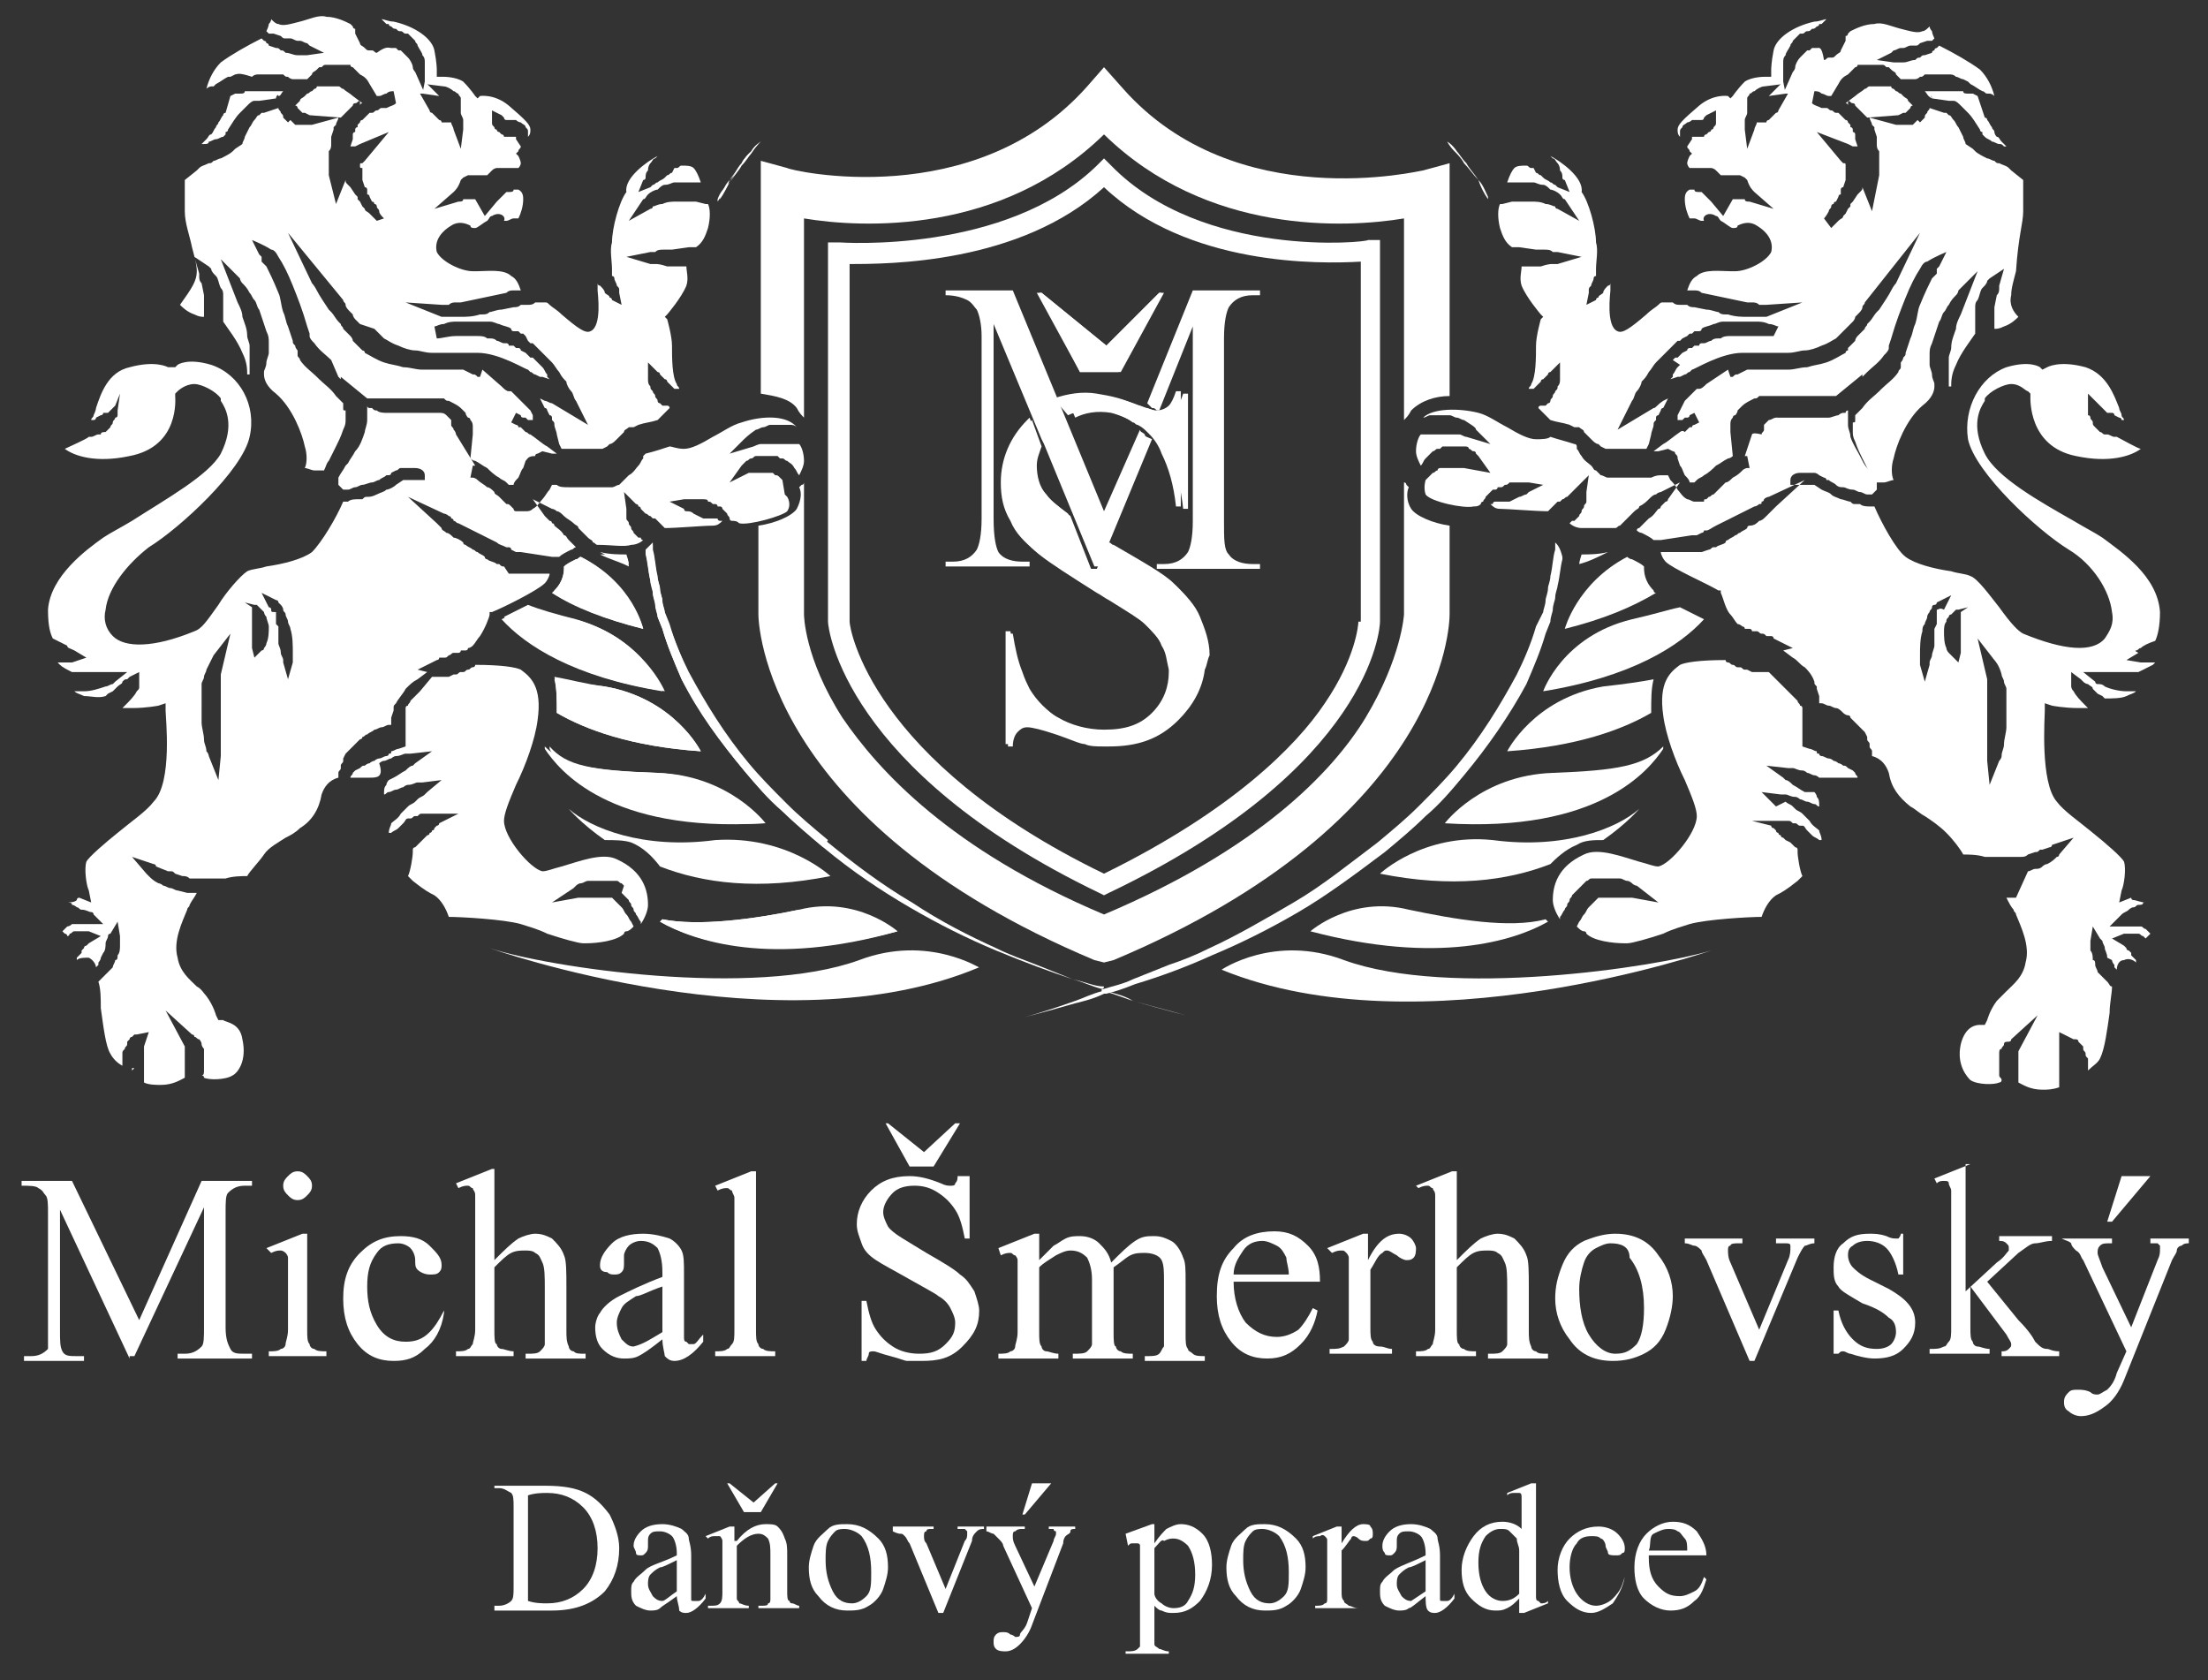 <?xml version="1.0" encoding="utf-8"?>
<!-- Generator: Adobe Illustrator 23.0.1, SVG Export Plug-In . SVG Version: 6.00 Build 0)  -->
<svg version="1.1" id="Layer_1" xmlns="http://www.w3.org/2000/svg" xmlns:xlink="http://www.w3.org/1999/xlink" x="0px" y="0px"
	 viewBox="0 0 92 70" style="enable-background:new 0 0 92 70;" xml:space="preserve">
<rect x="0" y="0" width="92" height="70" fill="#333333" stroke="none"/>
<style type="text/css">
	.st0{enable-background:new    ;}
	.st1{fill:#FFFFFF;}
	.st2{fill:none;}
</style>
<g class="st0">
	<path class="st1" d="M5.4,56.6l-2.9-6.2v5c0,0.5,0,0.7,0.1,0.9c0.1,0.2,0.3,0.2,0.6,0.2h0.3v0.2H1v-0.2h0.3c0.3,0,0.5-0.1,0.7-0.3
		C2,56,2,55.7,2,55.3v-4.8c0-0.3,0-0.6-0.1-0.7c-0.1-0.1-0.1-0.2-0.3-0.3c-0.1-0.1-0.4-0.1-0.7-0.1v-0.2h2.1L5.8,55l2.6-5.8h2.1v0.2
		h-0.3c-0.3,0-0.5,0.1-0.7,0.3c-0.1,0.1-0.1,0.4-0.1,0.8v4.8c0,0.5,0.1,0.7,0.2,0.9c0.1,0.2,0.3,0.2,0.6,0.2h0.3v0.2H7.4v-0.2h0.3
		c0.3,0,0.5-0.1,0.7-0.3c0.1-0.1,0.1-0.4,0.1-0.8v-5l-2.9,6.2H5.4z"/>
	<path class="st1" d="M12.8,51.4v4c0,0.3,0,0.5,0.1,0.6c0,0.1,0.1,0.2,0.2,0.2c0.1,0.1,0.3,0.1,0.5,0.1v0.2h-2.4v-0.2
		c0.2,0,0.4,0,0.5-0.1c0.1,0,0.2-0.1,0.2-0.2c0-0.1,0.1-0.3,0.1-0.6v-1.9c0-0.5,0-0.9,0-1.1c0-0.1-0.1-0.2-0.1-0.2s-0.1-0.1-0.2-0.1
		c-0.1,0-0.2,0-0.4,0.1L11.1,52l1.5-0.6H12.8z M12.4,48.8c0.2,0,0.3,0.1,0.4,0.2s0.2,0.2,0.2,0.4s-0.1,0.3-0.2,0.4s-0.2,0.2-0.4,0.2
		c-0.2,0-0.3-0.1-0.4-0.2s-0.2-0.2-0.2-0.4s0.1-0.3,0.2-0.4S12.2,48.8,12.4,48.8z"/>
	<path class="st1" d="M18.5,54.7c-0.1,0.7-0.4,1.2-0.8,1.5c-0.4,0.4-0.8,0.5-1.3,0.5c-0.6,0-1.1-0.2-1.5-0.7
		c-0.4-0.5-0.6-1.1-0.6-1.9c0-0.8,0.2-1.4,0.7-1.9c0.5-0.5,1-0.7,1.7-0.7c0.5,0,0.9,0.1,1.2,0.4s0.5,0.5,0.5,0.8
		c0,0.1,0,0.2-0.1,0.3c-0.1,0.1-0.2,0.1-0.4,0.1c-0.2,0-0.4-0.1-0.5-0.2c-0.1-0.1-0.1-0.2-0.1-0.4c0-0.2-0.1-0.4-0.2-0.5
		c-0.1-0.1-0.3-0.2-0.5-0.2c-0.4,0-0.7,0.1-0.9,0.4c-0.3,0.4-0.4,0.8-0.4,1.4c0,0.6,0.1,1.1,0.4,1.6c0.3,0.5,0.7,0.7,1.2,0.7
		c0.4,0,0.7-0.1,1-0.4c0.2-0.2,0.4-0.5,0.6-0.9L18.5,54.7z"/>
	<path class="st1" d="M20.6,48.8v3.7c0.4-0.4,0.7-0.7,1-0.9c0.2-0.1,0.5-0.2,0.7-0.2c0.3,0,0.5,0.1,0.7,0.2c0.2,0.2,0.4,0.4,0.5,0.7
		c0.1,0.2,0.1,0.7,0.1,1.3v1.8c0,0.3,0,0.5,0.1,0.7c0,0.1,0.1,0.2,0.2,0.2c0.1,0.1,0.2,0.1,0.5,0.1v0.2h-2.5v-0.2H22
		c0.2,0,0.4,0,0.5-0.1c0.1-0.1,0.2-0.2,0.2-0.3c0-0.1,0-0.2,0-0.5v-1.8c0-0.5,0-0.9-0.1-1.1s-0.1-0.3-0.3-0.4
		c-0.1-0.1-0.3-0.1-0.4-0.1c-0.2,0-0.4,0-0.6,0.1c-0.2,0.1-0.4,0.3-0.7,0.6v2.6c0,0.3,0,0.6,0.1,0.6c0,0.1,0.1,0.2,0.2,0.2
		s0.3,0.1,0.5,0.1v0.2H19v-0.2c0.2,0,0.4,0,0.5-0.1c0.1,0,0.1-0.1,0.2-0.2c0-0.1,0.1-0.3,0.1-0.6v-4.5c0-0.6,0-0.9,0-1.1
		s-0.1-0.2-0.1-0.3c-0.1,0-0.1-0.1-0.2-0.1c-0.1,0-0.2,0-0.4,0.1l-0.1-0.2l1.5-0.6H20.6z"/>
	<path class="st1" d="M27.6,55.8c-0.5,0.4-0.8,0.6-1,0.7c-0.2,0.1-0.4,0.1-0.6,0.1c-0.3,0-0.6-0.1-0.9-0.4c-0.2-0.2-0.3-0.5-0.3-0.9
		c0-0.2,0.1-0.5,0.2-0.6c0.1-0.2,0.4-0.5,0.8-0.7s1-0.5,1.8-0.8V53c0-0.5-0.1-0.8-0.2-1c-0.2-0.2-0.4-0.3-0.7-0.3
		c-0.2,0-0.4,0.1-0.5,0.2c-0.1,0.1-0.2,0.3-0.2,0.4l0,0.3c0,0.2,0,0.3-0.1,0.4c-0.1,0.1-0.2,0.1-0.3,0.1c-0.1,0-0.2,0-0.3-0.1
		C25,53,25,52.8,25,52.7c0-0.3,0.2-0.6,0.5-0.9c0.3-0.3,0.8-0.4,1.3-0.4c0.4,0,0.8,0.1,1.1,0.2c0.2,0.1,0.4,0.3,0.5,0.5
		c0.1,0.2,0.1,0.5,0.1,1v1.7c0,0.5,0,0.8,0,0.9s0,0.2,0.1,0.2c0,0,0.1,0.1,0.1,0.1c0.1,0,0.1,0,0.2,0c0.1,0,0.2-0.2,0.4-0.4v0.3
		c-0.4,0.5-0.8,0.8-1.2,0.8c-0.2,0-0.3-0.1-0.4-0.2C27.7,56.4,27.6,56.1,27.6,55.8z M27.6,55.5v-1.9C27,53.8,26.7,54,26.5,54
		c-0.3,0.2-0.5,0.3-0.6,0.5c-0.1,0.2-0.2,0.4-0.2,0.6c0,0.3,0.1,0.5,0.2,0.7c0.2,0.2,0.3,0.3,0.5,0.3C26.8,56,27.1,55.8,27.6,55.5z"
		/>
	<path class="st1" d="M31.5,48.8v6.6c0,0.3,0,0.5,0.1,0.6c0,0.1,0.1,0.2,0.2,0.2c0.1,0.1,0.3,0.1,0.5,0.1v0.2h-2.5v-0.2
		c0.2,0,0.4,0,0.5-0.1c0.1,0,0.1-0.1,0.2-0.2s0.1-0.3,0.1-0.6v-4.5c0-0.6,0-0.9,0-1c0-0.1-0.1-0.2-0.1-0.3c-0.1,0-0.1-0.1-0.2-0.1
		c-0.1,0-0.2,0-0.4,0.1l-0.1-0.2l1.5-0.6H31.5z"/>
	<path class="st1" d="M40.4,49v2.6h-0.2c-0.1-0.5-0.2-0.9-0.4-1.2c-0.2-0.3-0.4-0.5-0.7-0.7c-0.3-0.2-0.6-0.3-1-0.3
		c-0.4,0-0.7,0.1-0.9,0.3c-0.2,0.2-0.4,0.5-0.4,0.8c0,0.2,0.1,0.4,0.2,0.6c0.2,0.3,0.8,0.6,1.6,1.1c0.7,0.4,1.2,0.7,1.4,0.9
		c0.3,0.2,0.4,0.4,0.6,0.7c0.1,0.3,0.2,0.6,0.2,0.8c0,0.6-0.2,1-0.7,1.5s-1,0.6-1.7,0.6c-0.2,0-0.4,0-0.6,0c-0.1,0-0.3-0.1-0.7-0.2
		c-0.4-0.1-0.6-0.2-0.7-0.2c-0.1,0-0.2,0-0.2,0.1s-0.1,0.2-0.1,0.3h-0.2v-2.5h0.2c0.1,0.5,0.2,0.9,0.4,1.2c0.2,0.3,0.4,0.5,0.7,0.7
		c0.3,0.2,0.7,0.3,1.1,0.3c0.5,0,0.8-0.1,1.1-0.4s0.4-0.5,0.4-0.9c0-0.2-0.1-0.4-0.2-0.6s-0.3-0.4-0.5-0.5c-0.1-0.1-0.5-0.3-1.2-0.7
		s-1.1-0.6-1.4-0.8s-0.5-0.4-0.6-0.7c-0.1-0.3-0.2-0.5-0.2-0.8c0-0.5,0.2-1,0.6-1.4c0.4-0.4,0.9-0.6,1.6-0.6c0.4,0,0.8,0.1,1.3,0.3
		c0.2,0.1,0.3,0.1,0.4,0.1c0.1,0,0.2,0,0.2-0.1c0.1-0.1,0.1-0.2,0.1-0.3H40.4z M38.9,48.6h-1l-1-1.8H37l1.5,1.2l1.3-1.2h0.2
		L38.9,48.6z"/>
	<path class="st1" d="M43.3,52.5c0.4-0.4,0.6-0.6,0.6-0.6c0.2-0.1,0.3-0.2,0.5-0.3c0.2-0.1,0.4-0.1,0.6-0.1c0.3,0,0.6,0.1,0.8,0.3
		c0.2,0.2,0.4,0.4,0.5,0.8c0.4-0.4,0.7-0.7,1-0.9s0.5-0.2,0.8-0.2c0.3,0,0.5,0.1,0.7,0.2c0.2,0.1,0.4,0.4,0.5,0.7
		c0.1,0.2,0.1,0.5,0.1,1v2.2c0,0.3,0,0.5,0.1,0.6c0,0.1,0.1,0.1,0.2,0.2c0.1,0.1,0.3,0.1,0.5,0.1v0.2h-2.5v-0.2h0.1
		c0.2,0,0.4,0,0.5-0.1c0.1-0.1,0.1-0.2,0.2-0.3c0-0.1,0-0.2,0-0.5v-2.2c0-0.4,0-0.7-0.1-0.9c-0.1-0.2-0.4-0.3-0.7-0.3
		c-0.2,0-0.4,0-0.6,0.1c-0.2,0.1-0.4,0.3-0.7,0.5l0,0.1l0,0.2v2.4c0,0.3,0,0.6,0.1,0.6c0,0.1,0.1,0.2,0.2,0.2
		c0.1,0.1,0.3,0.1,0.5,0.1v0.2h-2.5v-0.2c0.3,0,0.5,0,0.6-0.1s0.2-0.2,0.2-0.3c0-0.1,0-0.2,0-0.5v-2.2c0-0.4-0.1-0.7-0.2-0.9
		c-0.2-0.2-0.4-0.3-0.7-0.3c-0.2,0-0.4,0.1-0.6,0.2c-0.3,0.2-0.5,0.3-0.7,0.5v2.7c0,0.3,0,0.5,0.1,0.6c0,0.1,0.1,0.2,0.2,0.2
		c0.1,0,0.3,0.1,0.5,0.1v0.2h-2.5v-0.2c0.2,0,0.4,0,0.5-0.1c0.1,0,0.2-0.1,0.2-0.2c0-0.1,0.1-0.3,0.1-0.6v-1.9c0-0.6,0-0.9,0-1.1
		c0-0.1-0.1-0.2-0.1-0.2c-0.1,0-0.1-0.1-0.2-0.1c-0.1,0-0.2,0-0.4,0.1L41.6,52l1.5-0.6h0.2V52.5z"/>
	<path class="st1" d="M51.4,53.4c0,0.7,0.2,1.3,0.5,1.7c0.4,0.4,0.8,0.6,1.3,0.6c0.3,0,0.6-0.1,0.9-0.3c0.2-0.2,0.4-0.5,0.6-0.9
		l0.2,0.1c-0.1,0.5-0.3,1-0.7,1.4c-0.4,0.4-0.8,0.6-1.4,0.6c-0.6,0-1.1-0.2-1.5-0.7c-0.4-0.5-0.6-1.1-0.6-1.9c0-0.9,0.2-1.5,0.7-2
		c0.4-0.5,1-0.7,1.7-0.7c0.6,0,1,0.2,1.4,0.6c0.4,0.4,0.5,0.9,0.5,1.5H51.4z M51.4,53.1h2.3c0-0.3-0.1-0.5-0.1-0.7
		c-0.1-0.2-0.2-0.4-0.4-0.5c-0.2-0.1-0.4-0.2-0.6-0.2c-0.3,0-0.6,0.1-0.8,0.4C51.6,52.4,51.4,52.7,51.4,53.1z"/>
	<path class="st1" d="M57,51.4v1.1c0.4-0.8,0.8-1.1,1.3-1.1c0.2,0,0.4,0.1,0.5,0.2c0.1,0.1,0.2,0.3,0.2,0.4c0,0.1,0,0.3-0.1,0.4
		c-0.1,0.1-0.2,0.1-0.3,0.1c-0.1,0-0.3-0.1-0.4-0.2c-0.2-0.1-0.3-0.2-0.4-0.2c-0.1,0-0.1,0-0.2,0.1c-0.2,0.1-0.3,0.4-0.5,0.7v2.4
		c0,0.3,0,0.5,0.1,0.6c0,0.1,0.1,0.2,0.3,0.2s0.3,0.1,0.5,0.1v0.2h-2.6v-0.2c0.3,0,0.4,0,0.6-0.1c0.1-0.1,0.2-0.2,0.2-0.3
		c0-0.1,0-0.2,0-0.5v-1.9c0-0.6,0-0.9,0-1c0-0.1-0.1-0.2-0.1-0.2c-0.1-0.1-0.1-0.1-0.2-0.1c-0.1,0-0.2,0-0.4,0.1L55.3,52l1.5-0.6H57
		z"/>
	<path class="st1" d="M60.7,48.8v3.7c0.4-0.4,0.7-0.7,1-0.9c0.2-0.1,0.5-0.2,0.7-0.2c0.3,0,0.5,0.1,0.7,0.2c0.2,0.2,0.4,0.4,0.5,0.7
		c0.1,0.2,0.1,0.7,0.1,1.3v1.8c0,0.3,0,0.5,0.1,0.7c0,0.1,0.1,0.2,0.2,0.2c0.1,0.1,0.2,0.1,0.5,0.1v0.2H62v-0.2h0.1
		c0.2,0,0.4,0,0.5-0.1c0.1-0.1,0.2-0.2,0.2-0.3c0-0.1,0-0.2,0-0.5v-1.8c0-0.5,0-0.9-0.1-1.1s-0.1-0.3-0.3-0.4
		c-0.1-0.1-0.3-0.1-0.4-0.1c-0.2,0-0.4,0-0.6,0.1c-0.2,0.1-0.4,0.3-0.7,0.6v2.6c0,0.3,0,0.6,0.1,0.6c0,0.1,0.1,0.2,0.2,0.2
		c0.1,0.1,0.3,0.1,0.5,0.1v0.2h-2.5v-0.2c0.2,0,0.4,0,0.5-0.1c0.1,0,0.1-0.1,0.2-0.2c0-0.1,0.1-0.3,0.1-0.6v-4.5c0-0.6,0-0.9,0-1.1
		s-0.1-0.2-0.1-0.3c-0.1,0-0.1-0.1-0.2-0.1c-0.1,0-0.2,0-0.4,0.1L59,49.4l1.5-0.6H60.7z"/>
	<path class="st1" d="M67.3,51.4c0.8,0,1.4,0.3,1.8,0.9c0.4,0.5,0.6,1.1,0.6,1.7c0,0.4-0.1,0.9-0.3,1.4c-0.2,0.5-0.5,0.8-0.9,1
		c-0.4,0.2-0.8,0.3-1.3,0.3c-0.8,0-1.4-0.3-1.8-0.9c-0.4-0.5-0.6-1.1-0.6-1.7c0-0.5,0.1-0.9,0.3-1.4c0.2-0.5,0.5-0.8,0.9-1
		C66.5,51.5,66.9,51.4,67.3,51.4z M67.1,51.8c-0.2,0-0.4,0.1-0.6,0.2c-0.2,0.1-0.4,0.3-0.5,0.6c-0.1,0.3-0.2,0.7-0.2,1.1
		c0,0.7,0.1,1.4,0.4,1.9c0.3,0.5,0.7,0.8,1.1,0.8c0.4,0,0.6-0.1,0.9-0.4c0.2-0.3,0.3-0.8,0.3-1.5c0-0.9-0.2-1.6-0.6-2.1
		C67.9,51.9,67.5,51.8,67.1,51.8z"/>
	<path class="st1" d="M70.2,51.6h2.4v0.2h-0.2c-0.1,0-0.3,0-0.3,0.1C72,51.9,72,52,72,52.1c0,0.1,0,0.3,0.1,0.5l1.2,2.8l1.2-2.9
		c0.1-0.2,0.1-0.4,0.1-0.5c0-0.1,0-0.1,0-0.1c0-0.1-0.1-0.1-0.2-0.1c-0.1,0-0.2,0-0.4,0v-0.2h1.6v0.2c-0.2,0-0.3,0.1-0.4,0.1
		c-0.1,0.1-0.2,0.3-0.3,0.5l-1.8,4.3h-0.2l-1.8-4.2c-0.1-0.2-0.2-0.3-0.2-0.4c-0.1-0.1-0.2-0.2-0.3-0.2c-0.1,0-0.2-0.1-0.4-0.1V51.6
		z"/>
	<path class="st1" d="M79.3,51.4v1.7h-0.2c-0.1-0.5-0.3-0.9-0.5-1.1c-0.2-0.2-0.5-0.3-0.8-0.3c-0.3,0-0.5,0.1-0.6,0.2
		c-0.2,0.1-0.2,0.3-0.2,0.4c0,0.2,0.1,0.4,0.2,0.5c0.1,0.1,0.3,0.3,0.7,0.5l0.8,0.4c0.7,0.4,1.1,0.8,1.1,1.4c0,0.5-0.2,0.8-0.5,1.1
		c-0.3,0.3-0.7,0.4-1.2,0.4c-0.3,0-0.7-0.1-1-0.2c-0.1,0-0.2-0.1-0.3-0.1c-0.1,0-0.1,0-0.2,0.1h-0.2v-1.8h0.2
		c0.1,0.5,0.3,0.9,0.6,1.2c0.3,0.3,0.6,0.4,1,0.4c0.3,0,0.5-0.1,0.6-0.2s0.2-0.3,0.2-0.5c0-0.3-0.1-0.5-0.3-0.6
		c-0.2-0.2-0.5-0.4-1.1-0.6c-0.5-0.3-0.9-0.5-1-0.7c-0.2-0.2-0.2-0.5-0.2-0.8c0-0.4,0.1-0.8,0.4-1c0.3-0.3,0.6-0.4,1.1-0.4
		c0.2,0,0.4,0,0.7,0.1c0.2,0.1,0.3,0.1,0.4,0.1c0.1,0,0.1,0,0.1,0c0,0,0.1-0.1,0.1-0.2H79.3z"/>
	<path class="st1" d="M81.9,48.8v5l1.3-1.2c0.3-0.2,0.4-0.4,0.5-0.5c0,0,0-0.1,0-0.1c0-0.1,0-0.1-0.1-0.2c-0.1-0.1-0.2-0.1-0.3-0.1
		v-0.2h2.2v0.2c-0.3,0-0.5,0.1-0.7,0.1s-0.4,0.2-0.7,0.4l-1.3,1.2l1.3,1.6c0.4,0.4,0.6,0.7,0.7,0.9c0.2,0.2,0.3,0.3,0.5,0.3
		c0.1,0,0.2,0.1,0.5,0.1v0.2h-2.4v-0.2c0.1,0,0.2,0,0.3-0.1s0.1-0.1,0.1-0.2c0-0.1-0.1-0.2-0.2-0.4l-1.5-2v1.7c0,0.3,0,0.5,0.1,0.6
		c0,0.1,0.1,0.2,0.2,0.2s0.3,0.1,0.5,0.1v0.2h-2.5v-0.2c0.3,0,0.4,0,0.6-0.1c0.1,0,0.1-0.1,0.2-0.2c0.1-0.1,0.1-0.3,0.1-0.6v-4.6
		c0-0.6,0-0.9,0-1.1c0-0.1-0.1-0.2-0.1-0.3s-0.1-0.1-0.2-0.1c-0.1,0-0.2,0-0.3,0.1l-0.1-0.2l1.5-0.6H81.9z"/>
	<path class="st1" d="M85.7,51.6H88v0.2h-0.1c-0.2,0-0.3,0-0.4,0.1s-0.1,0.2-0.1,0.3c0,0.1,0.1,0.3,0.2,0.6l1.2,2.5l1.1-2.8
		C90,52.3,90,52.2,90,52c0-0.1,0-0.1,0-0.1c0,0-0.1-0.1-0.1-0.1c-0.1,0-0.2,0-0.3,0v-0.2h1.6v0.2c-0.1,0-0.2,0-0.3,0.1
		c-0.1,0-0.2,0.1-0.2,0.2c0,0.1-0.1,0.2-0.2,0.4l-2,5c-0.2,0.5-0.5,0.9-0.8,1.1C87.3,58.9,87,59,86.7,59c-0.2,0-0.4-0.1-0.5-0.2
		C86,58.7,86,58.5,86,58.4c0-0.2,0.1-0.3,0.2-0.4c0.1-0.1,0.2-0.1,0.4-0.1c0.1,0,0.3,0,0.5,0.1c0.1,0.1,0.2,0.1,0.3,0.1
		c0.1,0,0.2-0.1,0.4-0.2c0.1-0.1,0.3-0.3,0.4-0.7l0.4-0.9l-1.8-3.8c-0.1-0.1-0.1-0.3-0.3-0.4c-0.1-0.1-0.2-0.2-0.2-0.3
		c-0.1-0.1-0.2-0.1-0.4-0.2V51.6z M89.6,49L88,50.9h-0.2l0.6-1.9H89.6z"/>
</g>
<g class="st0">
	<path class="st1" d="M20.6,67v-0.1h0.2c0.2,0,0.4-0.1,0.5-0.2c0.1-0.1,0.1-0.3,0.1-0.6v-3.3c0-0.3,0-0.5-0.1-0.6
		C21.1,62.1,21,62,20.8,62h-0.2v-0.1h2.1c0.8,0,1.3,0.1,1.7,0.3s0.7,0.5,1,0.9c0.2,0.4,0.4,0.9,0.4,1.4c0,0.7-0.2,1.3-0.6,1.8
		c-0.5,0.5-1.2,0.8-2.2,0.8H20.6z M22,66.7c0.3,0.1,0.6,0.1,0.8,0.1c0.6,0,1.1-0.2,1.5-0.6s0.6-1,0.6-1.7c0-0.7-0.2-1.3-0.6-1.7
		s-0.9-0.6-1.5-0.6c-0.2,0-0.5,0-0.8,0.1V66.7z"/>
	<path class="st1" d="M28.2,66.5c-0.4,0.3-0.6,0.4-0.7,0.5c-0.1,0.1-0.3,0.1-0.4,0.1c-0.2,0-0.4-0.1-0.6-0.2
		c-0.2-0.2-0.2-0.4-0.2-0.6c0-0.2,0-0.3,0.1-0.4c0.1-0.2,0.3-0.3,0.5-0.5s0.7-0.3,1.3-0.6v-0.1c0-0.3-0.1-0.6-0.2-0.7
		c-0.1-0.1-0.3-0.2-0.5-0.2c-0.2,0-0.3,0-0.4,0.1c-0.1,0.1-0.1,0.2-0.1,0.3l0,0.2c0,0.1,0,0.2-0.1,0.3c-0.1,0.1-0.1,0.1-0.2,0.1
		c-0.1,0-0.2,0-0.2-0.1s-0.1-0.2-0.1-0.3c0-0.2,0.1-0.4,0.3-0.6c0.2-0.2,0.5-0.3,0.9-0.3c0.3,0,0.6,0.1,0.8,0.2
		c0.1,0.1,0.3,0.2,0.3,0.4c0,0.1,0.1,0.3,0.1,0.7v1.2c0,0.3,0,0.5,0,0.6c0,0.1,0,0.1,0.1,0.1c0,0,0.1,0,0.1,0c0,0,0.1,0,0.1,0
		c0.1,0,0.2-0.1,0.3-0.3v0.2c-0.3,0.4-0.6,0.6-0.8,0.6c-0.1,0-0.2,0-0.3-0.1C28.3,66.9,28.2,66.7,28.2,66.5z M28.2,66.3V65
		c-0.4,0.2-0.6,0.3-0.7,0.3c-0.2,0.1-0.3,0.2-0.4,0.3s-0.1,0.3-0.1,0.4c0,0.2,0.1,0.3,0.2,0.5c0.1,0.1,0.2,0.2,0.4,0.2
		C27.7,66.7,27.9,66.5,28.2,66.3z"/>
	<path class="st1" d="M30.7,64.2c0.4-0.5,0.8-0.7,1.2-0.7c0.2,0,0.4,0,0.5,0.1s0.2,0.2,0.3,0.5c0.1,0.2,0.1,0.4,0.1,0.7v1.5
		c0,0.2,0,0.4,0.1,0.4c0,0.1,0.1,0.1,0.1,0.1c0.1,0,0.2,0.1,0.3,0.1V67h-1.7v-0.1h0.1c0.2,0,0.3,0,0.3-0.1c0.1,0,0.1-0.1,0.1-0.2
		c0,0,0-0.2,0-0.4v-1.4c0-0.3,0-0.5-0.1-0.7c-0.1-0.1-0.2-0.2-0.4-0.2c-0.3,0-0.6,0.2-0.9,0.5v1.8c0,0.2,0,0.4,0,0.4
		c0,0.1,0.1,0.1,0.1,0.2c0.1,0,0.2,0.1,0.4,0.1V67h-1.7v-0.1h0.1c0.2,0,0.3,0,0.4-0.1c0.1-0.1,0.1-0.3,0.1-0.5V65c0-0.4,0-0.7,0-0.8
		S30,64,30,64c0,0-0.1,0-0.2,0c-0.1,0-0.2,0-0.3,0.1l-0.1-0.1l1-0.4h0.2V64.2z M31.7,63H31l-0.7-1.2h0.1l1,0.8l0.9-0.8h0.1L31.7,63z
		"/>
	<path class="st1" d="M35.3,63.5c0.5,0,0.9,0.2,1.3,0.6c0.3,0.3,0.4,0.7,0.4,1.2c0,0.3-0.1,0.6-0.2,0.9c-0.1,0.3-0.4,0.6-0.6,0.7
		c-0.3,0.2-0.6,0.2-0.9,0.2c-0.5,0-0.9-0.2-1.2-0.6c-0.3-0.3-0.4-0.7-0.4-1.2c0-0.3,0.1-0.6,0.2-0.9s0.4-0.5,0.6-0.7
		S35,63.5,35.3,63.5z M35.2,63.7c-0.1,0-0.3,0-0.4,0.1s-0.2,0.2-0.3,0.4c-0.1,0.2-0.1,0.5-0.1,0.8c0,0.5,0.1,0.9,0.3,1.3
		s0.5,0.5,0.8,0.5c0.2,0,0.4-0.1,0.6-0.3c0.2-0.2,0.2-0.5,0.2-1c0-0.6-0.1-1.1-0.4-1.5C35.7,63.8,35.4,63.7,35.2,63.7z"/>
	<path class="st1" d="M37.3,63.6h1.6v0.1h-0.1c-0.1,0-0.2,0-0.2,0.1c-0.1,0-0.1,0.1-0.1,0.2c0,0.1,0,0.2,0.1,0.3l0.8,1.9l0.8-2
		c0.1-0.1,0.1-0.2,0.1-0.3c0,0,0-0.1,0-0.1c0,0-0.1-0.1-0.1-0.1c0,0-0.1,0-0.3,0v-0.1H41v0.1c-0.1,0-0.2,0-0.3,0.1
		c-0.1,0.1-0.2,0.2-0.2,0.4l-1.2,3h-0.2l-1.2-2.9c-0.1-0.1-0.1-0.2-0.2-0.3c-0.1-0.1-0.1-0.1-0.2-0.1c0,0-0.1,0-0.3-0.1V63.6z"/>
	<path class="st1" d="M41.1,63.6h1.6v0.1h-0.1c-0.1,0-0.2,0-0.3,0.1c-0.1,0-0.1,0.1-0.1,0.2c0,0.1,0,0.2,0.1,0.4l0.8,1.7l0.8-1.9
		c0-0.1,0.1-0.2,0.1-0.3c0,0,0-0.1,0-0.1c0,0-0.1,0-0.1-0.1c0,0-0.1,0-0.2,0v-0.1h1.1v0.1c-0.1,0-0.2,0-0.2,0.1s-0.1,0.1-0.2,0.2
		c0,0-0.1,0.1-0.1,0.3L43,67.7c-0.1,0.3-0.3,0.6-0.5,0.8c-0.2,0.2-0.4,0.3-0.6,0.3c-0.1,0-0.3,0-0.4-0.1s-0.1-0.2-0.1-0.3
		c0-0.1,0-0.2,0.1-0.3c0.1-0.1,0.2-0.1,0.3-0.1c0.1,0,0.2,0,0.3,0.1c0.1,0,0.2,0.1,0.2,0.1c0.1,0,0.2,0,0.2-0.1s0.2-0.2,0.3-0.5
		l0.2-0.6l-1.2-2.6c0-0.1-0.1-0.2-0.2-0.3c-0.1-0.1-0.1-0.1-0.2-0.2c-0.1,0-0.2-0.1-0.3-0.1V63.6z M43.8,61.8l-1.1,1.3h-0.1l0.4-1.3
		H43.8z"/>
	<path class="st1" d="M46.9,63.9l1.1-0.4h0.1v0.8c0.2-0.3,0.4-0.5,0.5-0.6c0.2-0.1,0.4-0.2,0.6-0.2c0.3,0,0.6,0.1,0.9,0.4
		c0.3,0.3,0.4,0.8,0.4,1.3c0,0.6-0.2,1.1-0.5,1.5c-0.3,0.3-0.6,0.5-1.1,0.5c-0.2,0-0.3,0-0.5-0.1c-0.1,0-0.2-0.1-0.3-0.2v1.1
		c0,0.2,0,0.4,0,0.5c0,0.1,0.1,0.1,0.2,0.2c0.1,0,0.2,0.1,0.4,0.1v0.1h-1.8v-0.1h0.1c0.1,0,0.3,0,0.4-0.1c0,0,0.1-0.1,0.1-0.1
		c0-0.1,0-0.2,0-0.5v-3.3c0-0.2,0-0.4,0-0.4c0-0.1-0.1-0.1-0.1-0.1s-0.1,0-0.2,0c-0.1,0-0.1,0-0.2,0.1L46.9,63.9z M48.1,64.5v1.3
		c0,0.3,0,0.5,0,0.6c0,0.1,0.1,0.3,0.3,0.4c0.1,0.1,0.3,0.2,0.5,0.2c0.3,0,0.5-0.1,0.6-0.3c0.2-0.3,0.3-0.6,0.3-1.1
		c0-0.5-0.1-0.9-0.3-1.2c-0.2-0.2-0.4-0.3-0.6-0.3c-0.1,0-0.2,0-0.4,0.1C48.4,64.1,48.3,64.3,48.1,64.5z"/>
	<path class="st1" d="M52.7,63.5c0.5,0,0.9,0.2,1.3,0.6c0.3,0.3,0.4,0.7,0.4,1.2c0,0.3-0.1,0.6-0.2,0.9s-0.4,0.6-0.6,0.7
		c-0.3,0.2-0.6,0.2-0.9,0.2c-0.5,0-0.9-0.2-1.2-0.6c-0.3-0.3-0.4-0.7-0.4-1.2c0-0.3,0.1-0.6,0.2-0.9s0.4-0.5,0.6-0.7
		S52.4,63.5,52.7,63.5z M52.6,63.7c-0.1,0-0.3,0-0.4,0.1s-0.2,0.2-0.3,0.4c-0.1,0.2-0.1,0.5-0.1,0.8c0,0.5,0.1,0.9,0.3,1.3
		s0.5,0.5,0.8,0.5c0.2,0,0.4-0.1,0.6-0.3c0.2-0.2,0.2-0.5,0.2-1c0-0.6-0.1-1.1-0.4-1.5C53.1,63.8,52.8,63.7,52.6,63.7z"/>
	<path class="st1" d="M55.9,63.5v0.8c0.3-0.5,0.6-0.8,0.9-0.8c0.1,0,0.3,0,0.3,0.1c0.1,0.1,0.1,0.2,0.1,0.3c0,0.1,0,0.2-0.1,0.2
		c-0.1,0.1-0.1,0.1-0.2,0.1c-0.1,0-0.2,0-0.3-0.1S56.4,64,56.4,64c0,0-0.1,0-0.1,0.1c-0.1,0.1-0.2,0.3-0.4,0.5v1.7
		c0,0.2,0,0.3,0.1,0.4c0,0.1,0.1,0.1,0.2,0.2c0.1,0,0.2,0.1,0.4,0.1V67h-1.8v-0.1c0.2,0,0.3,0,0.4-0.1c0.1,0,0.1-0.1,0.1-0.2
		c0,0,0-0.2,0-0.4v-1.3c0-0.4,0-0.6,0-0.7c0-0.1,0-0.1-0.1-0.2S55,64,55,64c-0.1,0-0.2,0-0.3,0.1l0-0.1l1-0.4H55.9z"/>
	<path class="st1" d="M59.4,66.5C59,66.8,58.8,67,58.7,67c-0.1,0.1-0.3,0.1-0.4,0.1c-0.2,0-0.4-0.1-0.6-0.2
		c-0.2-0.2-0.2-0.4-0.2-0.6c0-0.2,0-0.3,0.1-0.4c0.1-0.2,0.3-0.3,0.5-0.5c0.3-0.2,0.7-0.3,1.3-0.6v-0.1c0-0.3-0.1-0.6-0.2-0.7
		c-0.1-0.1-0.3-0.2-0.5-0.2c-0.2,0-0.3,0-0.4,0.1c-0.1,0.1-0.1,0.2-0.1,0.3l0,0.2c0,0.1,0,0.2-0.1,0.3c-0.1,0.1-0.1,0.1-0.2,0.1
		c-0.1,0-0.2,0-0.2-0.1c-0.1-0.1-0.1-0.2-0.1-0.3c0-0.2,0.1-0.4,0.3-0.6c0.2-0.2,0.5-0.3,0.9-0.3c0.3,0,0.6,0.1,0.8,0.2
		c0.1,0.1,0.3,0.2,0.3,0.4c0,0.1,0.1,0.3,0.1,0.7v1.2c0,0.3,0,0.5,0,0.6c0,0.1,0,0.1,0.1,0.1c0,0,0.1,0,0.1,0c0,0,0.1,0,0.1,0
		c0.1,0,0.2-0.1,0.3-0.3v0.2c-0.3,0.4-0.6,0.6-0.8,0.6c-0.1,0-0.2,0-0.3-0.1S59.4,66.7,59.4,66.5z M59.4,66.3V65
		c-0.4,0.2-0.6,0.3-0.7,0.3c-0.2,0.1-0.3,0.2-0.4,0.3c-0.1,0.1-0.1,0.3-0.1,0.4c0,0.2,0.1,0.3,0.2,0.5c0.1,0.1,0.2,0.2,0.4,0.2
		C58.8,66.7,59.1,66.5,59.4,66.3z"/>
	<path class="st1" d="M63.3,66.6c-0.2,0.2-0.3,0.3-0.5,0.4c-0.2,0.1-0.3,0.1-0.5,0.1c-0.4,0-0.7-0.2-1-0.5c-0.3-0.3-0.4-0.7-0.4-1.2
		s0.2-1,0.5-1.4c0.3-0.4,0.7-0.6,1.2-0.6c0.3,0,0.6,0.1,0.8,0.3v-0.6c0-0.4,0-0.6,0-0.7c0-0.1,0-0.2-0.1-0.2c0,0-0.1,0-0.2,0
		c-0.1,0-0.2,0-0.3,0.1l0-0.1l1-0.4h0.2v4c0,0.4,0,0.7,0,0.7c0,0.1,0,0.2,0.1,0.2c0,0,0.1,0.1,0.1,0.1c0.1,0,0.2,0,0.3-0.1l0,0.1
		l-1,0.4h-0.2V66.6z M63.3,66.4v-1.8c0-0.2-0.1-0.3-0.1-0.5c-0.1-0.1-0.2-0.2-0.3-0.3c-0.1-0.1-0.2-0.1-0.4-0.1
		c-0.2,0-0.4,0.1-0.6,0.3c-0.2,0.3-0.3,0.6-0.3,1.1c0,0.5,0.1,0.9,0.3,1.2s0.5,0.4,0.7,0.4C62.9,66.7,63.1,66.6,63.3,66.4z"/>
	<path class="st1" d="M67.7,65.7c-0.1,0.5-0.3,0.8-0.5,1.1c-0.3,0.2-0.6,0.4-0.9,0.4c-0.4,0-0.7-0.2-1-0.5c-0.3-0.3-0.4-0.8-0.4-1.3
		c0-0.5,0.2-1,0.5-1.3c0.3-0.3,0.7-0.5,1.2-0.5c0.3,0,0.6,0.1,0.8,0.3c0.2,0.2,0.3,0.4,0.3,0.6c0,0.1,0,0.2-0.1,0.2
		c-0.1,0.1-0.1,0.1-0.3,0.1c-0.1,0-0.3,0-0.3-0.1c0-0.1-0.1-0.2-0.1-0.3s-0.1-0.3-0.2-0.3c-0.1-0.1-0.2-0.1-0.4-0.1
		c-0.3,0-0.5,0.1-0.6,0.3c-0.2,0.2-0.3,0.6-0.3,1c0,0.4,0.1,0.8,0.3,1.1c0.2,0.3,0.5,0.5,0.8,0.5c0.2,0,0.5-0.1,0.7-0.3
		c0.1-0.1,0.3-0.3,0.4-0.6L67.7,65.7z"/>
	<path class="st1" d="M68.7,64.9c0,0.5,0.1,0.9,0.4,1.2s0.5,0.4,0.9,0.4c0.2,0,0.4-0.1,0.6-0.2c0.2-0.1,0.3-0.3,0.4-0.6l0.1,0.1
		c-0.1,0.3-0.2,0.7-0.5,0.9c-0.3,0.3-0.6,0.4-1,0.4c-0.4,0-0.8-0.2-1.1-0.5c-0.3-0.3-0.4-0.8-0.4-1.3c0-0.6,0.2-1.1,0.5-1.4
		c0.3-0.3,0.7-0.5,1.1-0.5c0.4,0,0.7,0.1,1,0.4c0.2,0.3,0.4,0.6,0.4,1H68.7z M68.7,64.6h1.6c0-0.2,0-0.4-0.1-0.5
		c-0.1-0.1-0.2-0.3-0.3-0.3c-0.1-0.1-0.3-0.1-0.4-0.1c-0.2,0-0.4,0.1-0.6,0.2S68.8,64.4,68.7,64.6z"/>
</g>
<g>
	<polygon class="st1" points="73.3,4.9 73.3,4.9 73.3,4.9 	"/>
	<path class="st1" d="M19.1,27.4L19.1,27.4L19.1,27.4z"/>
	<path class="st1" d="M86.4,44.5L86.4,44.5L86.4,44.5z"/>
	<path class="st1" d="M56.9,29.9c-1.4,2.3-4.5,5.5-10.9,8.2c-6.4-2.7-9.4-6-10.9-8.2c-1.6-2.5-1.6-4.3-1.6-4.3v-5.5
		c0,0,0,0.1-0.1,0.1l0,0l0,0l-0.1,0.1c0.1,0.2,0.1,0.5-0.1,0.9c-0.2,0.3-0.9,0.6-1.6,0.7v3.7c0,0.3,0.2,8.6,14,14.4l0.4,0.1l0.4-0.1
		c13.8-5.8,14-14,14-14.4v-3.7c-0.7-0.1-1.4-0.4-1.6-0.7c-0.2-0.3-0.2-0.7-0.1-0.9l-0.1-0.1l0,0l0,0c0,0,0-0.1-0.1-0.1v5.5
		C58.5,25.6,58.4,27.4,56.9,29.9z"/>
	<polygon class="st1" points="59.7,17.5 59.7,17.5 59.7,17.5 59.7,17.5 	"/>
	<path class="st1" d="M33.2,17c0.1,0.2,0.2,0.3,0.3,0.4V9.1c2.4,0.4,8.2,0.7,12.5-3.5c4.3,4.2,10.1,3.9,12.5,3.5v8.4
		c0.1-0.1,0.2-0.2,0.3-0.4c0.4-0.4,1-0.6,1.6-0.6V8V6.8l-1.1,0.3c-0.1,0-7.8,1.9-12.5-3.4L46,2.8l-0.7,0.8C40.6,8.9,32.9,7.1,32.8,7
		l-1.1-0.3v9.7C32.3,16.5,32.9,16.6,33.2,17z"/>
	<polygon class="st1" points="32.3,17.5 32.3,17.5 32.3,17.5 	"/>
	<path class="st1" d="M46.3,6.9L46,6.6l-0.3,0.3C41.9,10.6,35,10.1,35,10.1h-0.5v15.8l0,0c0,0.3,0.7,6.2,11.3,11.3l0.2,0.1l0.2-0.1
		c10.9-5.2,11.3-11,11.3-11.3V10H57C57,10.1,50.1,10.8,46.3,6.9z M56.6,25.9c0,0.1-0.1,1.5-1.4,3.4c-1.2,1.8-3.9,4.5-9.2,7.1
		c-9.7-4.7-10.6-10.2-10.6-10.5V11c1.6,0,7.1,0,10.6-3.2c3.5,3.3,9,3.2,10.7,3.1v15H56.6z"/>
	<path class="st1" d="M48,17c0.1,0,0.1,0,0.2,0.1l0,0h0.1l0,0l0,0l1.4-3.5v8.1c0,0.7-0.1,1.1-0.2,1.3c-0.2,0.3-0.5,0.5-1,0.5h-0.3
		v0.2h4.3v-0.2h-0.3c-0.4,0-0.8-0.1-1-0.4C51,22.9,51,22.5,51,21.7v-7.6c0-0.7,0.1-1.1,0.2-1.3l0,0c0.2-0.3,0.5-0.5,1-0.5h0.3v-0.2
		h-2.8l-1.9,4.7C47.9,16.9,47.9,16.9,48,17L48,17z"/>
	<path class="st1" d="M48,17L48,17L48,17z"/>
	<path class="st1" d="M48.3,17.1L48.3,17.1L48.3,17.1z"/>
	<path class="st1" d="M48.2,17L48.2,17L48.2,17z"/>
	<path class="st1" d="M47.7,18.1C47.6,18.1,47.6,18.1,47.7,18.1c-0.1-0.1-0.2-0.1-0.2-0.2L46,21.3l-3.8-9.2h-2.8v0.2
		c0.4,0,0.7,0.1,0.9,0.2c0.2,0.1,0.3,0.3,0.4,0.4c0.1,0.2,0.2,0.6,0.2,1.1v7.6c0,0.7-0.1,1.1-0.2,1.3c-0.2,0.3-0.5,0.5-1,0.5h-0.3
		v0.2h3.5v-0.2h-0.3c-0.4,0-0.8-0.1-1-0.4c-0.1-0.2-0.2-0.6-0.2-1.4v-8.1l2,4.8l0.1,0.2l0,0l2.1,5.1h0.2l0.5-1.2l0,0l1.7-4.1
		C47.8,18.2,47.7,18.2,47.7,18.1z"/>
	<path class="st1" d="M47.6,18C47.6,18.1,47.6,18.1,47.6,18C47.6,18.1,47.6,18.1,47.6,18z"/>
	<path class="st1" d="M44.5,17.3c0.4-0.2,0.9-0.2,1.5-0.2c0.4,0.1,0.8,0.2,1.2,0.5c0.1,0,0.1,0.1,0.2,0.1c0.2,0.1,0.3,0.2,0.4,0.3
		l0.1,0.1c0.2,0.2,0.4,0.5,0.5,0.8c0.3,0.6,0.5,1.3,0.6,2.2h0.2v-4.8H49c-0.1,0.3-0.2,0.5-0.3,0.6s-0.3,0.2-0.5,0.2l0,0V17v0.1
		c-0.2,0-0.4-0.1-0.7-0.2h-0.1c-0.6-0.3-1.1-0.4-1.7-0.5c-0.6-0.1-1.2,0-1.8,0.2L44.5,17.3z"/>
	<path class="st1" d="M46,16.5c0.5,0.1,1.1,0.2,1.7,0.5h0.1c0.3,0.1,0.5,0.2,0.7,0.2v-0.1v0.1l0,0c0.2,0,0.3-0.1,0.5-0.2
		c0.1-0.1,0.2-0.3,0.3-0.6h0.2v4.8h-0.2c-0.1-0.9-0.3-1.7-0.6-2.2c-0.1-0.3-0.3-0.5-0.5-0.8l-0.1-0.1c-0.1-0.1-0.3-0.2-0.4-0.3
		c-0.1,0-0.1-0.1-0.2-0.1c-0.4-0.2-0.8-0.4-1.2-0.5c-0.6-0.1-1.1,0-1.5,0.2l-0.3-0.7C44.7,16.4,45.3,16.4,46,16.5z"/>
	<polygon class="st1" points="46.7,15.5 48.5,12.2 48.3,12.2 46.1,14.4 43.4,12.2 43.3,12.2 45,15.5 	"/>
	<path class="st1" d="M43.4,12.2l2.7,2.2l2.2-2.2h0.1l-1.8,3.3H45l-1.8-3.3H43.4z"/>
	<path class="st1" d="M48.9,24.3c-0.4-0.4-1.3-0.9-2.5-1.6c-0.1,0-0.1-0.1-0.2-0.1l-0.5,1.1h-0.3l-0.9-2.3c-0.4-0.3-0.8-0.6-1-0.9
		c-0.3-0.4-0.4-0.8-0.4-1.2c0-0.3,0.1-0.6,0.2-0.8l-0.4-1.1c0,0,0,0-0.1,0.1c-0.7,0.7-1.1,1.6-1.1,2.6c0,0.6,0.1,1.1,0.4,1.6
		c0.2,0.5,0.6,0.9,1.1,1.3s1.3,0.9,2.4,1.6c0.2,0.1,0.4,0.2,0.5,0.3c0.8,0.5,1.3,0.8,1.5,1c0.4,0.3,0.7,0.7,0.8,1
		c0.2,0.3,0.2,0.6,0.3,1l0,0V28c0,0.6-0.2,1.2-0.7,1.7s-1.1,0.7-2,0.7l0,0c-0.7,0-1.4-0.2-1.9-0.5c-0.6-0.3-1-0.8-1.3-1.3
		c-0.1-0.2-0.2-0.4-0.3-0.7c-0.1-0.4-0.3-0.9-0.4-1.6h-0.2V31h0.2c0-0.3,0.1-0.5,0.2-0.6c0.1-0.1,0.3-0.2,0.4-0.2
		c0.2,0,0.6,0.1,1.2,0.3c0.6,0.2,1,0.3,1.2,0.4c0.3,0,0.5,0.1,0.8,0.1c0.1,0,0.1,0,0.2,0c1.2,0,2.2-0.4,2.9-1.1
		c0.6-0.6,0.9-1.3,1.1-2.1c0-0.2,0.1-0.5,0.1-0.7c0-0.6-0.1-1.1-0.4-1.6C49.7,25.1,49.3,24.7,48.9,24.3z"/>
	<path class="st1" d="M50.2,27.9c-0.1,0.8-0.5,1.5-1.1,2.1c-0.8,0.8-1.7,1.1-2.9,1.1c-0.1,0-0.2,0-0.2,0c-0.3,0-0.6,0-0.8-0.1
		c-0.2,0-0.6-0.2-1.2-0.4c-0.6-0.2-1-0.3-1.2-0.3s-0.3,0.1-0.4,0.2c-0.1,0.1-0.2,0.3-0.2,0.6H42v-4.7h0.2c0.1,0.6,0.2,1.1,0.4,1.6
		c0.1,0.3,0.2,0.5,0.3,0.7c0.3,0.5,0.7,0.9,1.3,1.3c0.6,0.3,1.2,0.5,1.9,0.5l0,0c0.8,0,1.5-0.2,2-0.7s0.7-1,0.7-1.7V28l0,0
		c0-0.3-0.1-0.6-0.3-1s-0.5-0.7-0.8-1c-0.2-0.2-0.7-0.5-1.5-1c-0.2-0.1-0.3-0.2-0.5-0.3c-1.1-0.7-1.9-1.2-2.4-1.6s-0.8-0.8-1.1-1.3
		c-0.2-0.5-0.4-1-0.4-1.6c0-1,0.4-1.9,1.1-2.6c0,0,0,0,0.1-0.1l0.4,1.1c-0.1,0.3-0.2,0.5-0.2,0.8c0,0.4,0.1,0.9,0.4,1.2
		c0.2,0.3,0.5,0.5,1,0.9l0.9,2.3h0.3l0.5-1.1c0.1,0,0.1,0.1,0.2,0.1c1.2,0.7,2.1,1.3,2.5,1.6c0.4,0.4,0.8,0.8,1,1.3s0.4,1,0.4,1.6
		C50.3,27.5,50.3,27.7,50.2,27.9z"/>
	<path class="st1" d="M30.4,7.6c0.2-0.3,0.4-0.5,0.5-0.7c0.2-0.2,0.3-0.4,0.4-0.5C31.5,6.1,31.6,6,31.6,6s-0.1,0-0.3,0.3
		c-0.1,0.1-0.3,0.3-0.4,0.5C30.7,7,30.6,7.3,30.4,7.6C30.2,7.8,30,8,29.9,8.3v0.1C30.1,8.1,30.3,7.8,30.4,7.6z"/>
	<path class="st1" d="M44.7,40.8c-0.5-0.2-1-0.4-1.5-0.6c-0.5-0.2-1.1-0.4-1.7-0.7c-1.1-0.5-2.3-1.1-3.5-1.9
		c-1.2-0.7-2.4-1.6-3.5-2.5c-0.6-0.5-1.1-1-1.7-1.5c-0.5-0.5-1.1-1.1-1.6-1.7c-1-1.2-1.8-2.4-2.5-3.8c-0.3-0.7-0.6-1.4-0.8-2
		l-0.2-0.5c0-0.2-0.1-0.4-0.1-0.5c0-0.2-0.1-0.4-0.1-0.5c0-0.2-0.1-0.4-0.1-0.5c-0.1-0.4-0.1-0.7-0.2-1.1c0-0.1,0-0.2,0-0.3
		c-0.1,0.1-0.2,0.2-0.3,0.3v0.1c0.1,0.4,0.1,0.7,0.2,1.1c0,0.2,0.1,0.4,0.1,0.5c0,0.2,0.1,0.4,0.1,0.5c0,0.2,0.1,0.4,0.1,0.5
		l0.2,0.5c0.2,0.7,0.5,1.4,0.8,2.1c0.7,1.4,1.6,2.6,2.6,3.8c0.5,0.6,1,1.1,1.6,1.7c0.6,0.5,1.1,1,1.7,1.5c1.2,1,2.4,1.8,3.6,2.5
		c1.2,0.7,2.4,1.3,3.6,1.8C42.7,40.1,43.8,40.5,44.7,40.8c0.4,0.1,0.8,0.3,1.2,0.4c0,0,0.1,0,0.1-0.1C45.6,41.1,45.2,40.9,44.7,40.8
		z"/>
	<path class="st1" d="M47.2,41.7c1.4,0.4,2.2,0.6,2.2,0.6S48.7,42.1,47.2,41.7c-0.3-0.2-0.7-0.3-1.1-0.4c-0.1,0-0.1,0-0.1,0
		C46.4,41.4,46.9,41.6,47.2,41.7z"/>
	<path class="st1" d="M35.8,40c-4.4,1.6-13,0.3-15.4-0.5c0,0,12.1,4.3,20.4,0.8C40.9,40.4,38.7,38.9,35.8,40z"/>
	<path class="st1" d="M37.4,38.8c0,0-1.7-1.5-4.1-0.9c-1.9,0.4-4.2,0.7-5.7,0.4l-0.1,0.1C28.9,39.2,32.1,40.3,37.4,38.8z"/>
	<path class="st1" d="M31.9,34.3c0,0-1.5-2-4.5-2.1c-2.8-0.1-3.8-0.3-4.5-1.1c0,0,0,0,0,0.1C23.3,32.1,25.5,34.6,31.9,34.3z"/>
	<path class="st1" d="M23.2,29.7c1.2,0.7,3.1,1.4,6,1.6c0,0-1.1-2.2-4-2.7c-0.8-0.1-1.5-0.3-2.1-0.4C23.2,28.7,23.2,29.1,23.2,29.7z
		"/>
	<path class="st1" d="M27.7,28.8c0,0-0.9-2.2-3.7-3c-0.8-0.2-1.5-0.4-2-0.6c-0.4,0.2-0.8,0.4-1,0.5C22,26.9,23.9,28.2,27.7,28.8z"/>
	<path class="st1" d="M23.5,23.6c0,0.2,0,0.6-0.4,1L23,24.7c0.9,0.6,2.2,1.1,3.8,1.5c0,0-0.4-1.9-2.6-3c-0.1,0-0.1,0.1-0.2,0.1
		C23.8,23.4,23.6,23.5,23.5,23.6z"/>
	<path class="st1" d="M25,23.1c0.4,0.2,0.8,0.3,1.2,0.5c0,0,0-0.2-0.1-0.4C25.8,23.1,25.4,23.1,25,23.1z"/>
	<path class="st1" d="M64.8,22.6c0,0.1,0,0.2,0,0.3c-0.1,0.3-0.1,0.7-0.2,1.1c0,0.2-0.1,0.4-0.1,0.5c0,0.2-0.1,0.4-0.1,0.5
		c0,0.2-0.1,0.4-0.1,0.5L64,26.1c-0.2,0.7-0.5,1.4-0.8,2c-0.7,1.3-1.5,2.6-2.5,3.8c-0.5,0.6-1,1.1-1.6,1.7c-0.5,0.5-1.1,1-1.7,1.5
		c-1.2,0.9-2.3,1.8-3.5,2.5s-2.4,1.4-3.5,1.9c-0.6,0.3-1.1,0.5-1.7,0.7c-0.5,0.2-1,0.4-1.5,0.6c-0.4,0.2-0.9,0.3-1.2,0.4
		c-0.1,0-0.1,0-0.1,0.1c-0.4,0.1-0.8,0.3-1.1,0.4c-1.4,0.5-2.2,0.7-2.2,0.7s0.8-0.2,2.2-0.6c0.4-0.1,0.8-0.2,1.2-0.4h0.1
		c0.4-0.1,0.7-0.2,1.2-0.4c1-0.3,2.1-0.7,3.2-1.2c1.2-0.5,2.4-1.1,3.6-1.8c1.2-0.7,2.4-1.6,3.6-2.5c0.6-0.5,1.2-1,1.7-1.5
		c0.6-0.5,1.1-1.1,1.6-1.7c1-1.2,1.9-2.5,2.6-3.8c0.3-0.7,0.6-1.4,0.8-2.1l0.2-0.5c0-0.2,0.1-0.4,0.1-0.5c0-0.2,0.1-0.4,0.1-0.5
		c0-0.2,0.1-0.4,0.1-0.5c0.1-0.4,0.1-0.7,0.2-1.1v-0.1C65,22.8,64.9,22.7,64.8,22.6z"/>
	<path class="st1" d="M61.6,7.5c-0.2-0.3-0.4-0.5-0.5-0.7c-0.2-0.2-0.3-0.4-0.4-0.5c-0.2-0.3-0.4-0.4-0.4-0.4s0.1,0.2,0.3,0.4
		c0.1,0.1,0.3,0.3,0.4,0.5C61.2,7,61.4,7.3,61.6,7.5C61.7,7.8,61.8,8,62,8.3V8.2C61.9,8,61.8,7.7,61.6,7.5z"/>
	<path class="st1" d="M58.7,37.9c-2.4-0.6-4.1,0.9-4.1,0.9c5.3,1.4,8.5,0.4,9.9-0.4l-0.1-0.1C62.9,38.7,60.6,38.3,58.7,37.9z"/>
	<path class="st1" d="M65.7,35.2C66,35,66.4,35,66.8,35c1-0.7,1.5-1.3,1.5-1.3c-0.9,0.8-3.1,1.7-6.1,1.3c-2.9-0.3-4.7,1.4-4.7,1.4
		c3,0.6,5.3,0.3,7.1-0.4C64.8,35.8,65.2,35.4,65.7,35.2z"/>
	<path class="st1" d="M64.7,32.2c-3,0.1-4.5,2.1-4.5,2.1c6.4,0.4,8.5-2.2,9.1-3.1c0,0,0,0,0-0.1C68.5,31.9,67.4,32.1,64.7,32.2z"/>
	<path class="st1" d="M68.9,28.3c-0.5,0.1-1.2,0.2-2.1,0.3c-2.9,0.5-4,2.7-4,2.7c2.9-0.2,4.8-0.9,6-1.6
		C68.8,29.1,68.8,28.7,68.9,28.3z"/>
	<path class="st1" d="M68,25.8c-2.9,0.7-3.7,3-3.7,3c3.7-0.6,5.7-1.9,6.7-3c-0.2-0.1-0.6-0.3-1-0.5C69.5,25.4,68.9,25.6,68,25.8z"/>
	<path class="st1" d="M68.5,23.6c-0.1-0.1-0.3-0.2-0.5-0.3c-0.1,0-0.2-0.1-0.2-0.1c-2.1,1.1-2.6,3-2.6,3c1.6-0.4,2.8-0.9,3.8-1.5
		c-0.1,0-0.1-0.1-0.1-0.1C68.5,24.2,68.5,23.8,68.5,23.6z"/>
	<path class="st1" d="M65.9,23.1c-0.1,0.3-0.1,0.4-0.1,0.4c0.4-0.1,0.8-0.3,1.2-0.5C66.6,23.1,66.2,23.1,65.9,23.1z"/>
	<path class="st1" d="M84.6,6.8L84.6,6.8C84.5,6.8,84.5,6.8,84.6,6.8C84.5,6.8,84.6,6.8,84.6,6.8z"/>
	<path class="st1" d="M89,27.1c0.1,0,0.1-0.1,0.2-0.1c0.1-0.1,0.3-0.2,0.6-0.3c0.1-0.2,0.2-0.6,0.2-1.2c-0.1-1.5-1.6-2.5-2.4-3.1
		c-0.3-0.2-0.7-0.4-1.2-0.7c-1.4-0.8-3.2-1.8-3.7-2.8c-0.6-1.2-0.2-1.9,0-2.2c0,0,0,0,0-0.1c0.2-0.3,0.8-0.6,1.1-0.6
		c0.4,0,0.6,0.3,0.7,0.3l0.1,0.1v0.1c0,0.1-0.1,2.1,1.9,2.5c1.4,0.3,2.3,0,2.7-0.3c-0.1,0-0.8-0.4-1-0.5c0,0,0,0-0.1,0l0,0
		c-0.1,0-0.2-0.1-0.3-0.1h-0.1c-0.1,0-0.1-0.1-0.2-0.1l0,0c0,0,0,0-0.1-0.1l-0.1-0.1c-0.1-0.1-0.1-0.1-0.1-0.2l0,0
		c0-0.1-0.1-0.1-0.1-0.2c0,0,0-0.1-0.1-0.1l0,0c0-0.1,0-0.1,0-0.2v-0.7l0.5,0.5c0,0,0,0,0.1,0.1l0.1,0.1c0,0,0,0,0.1,0.1
		c0,0,0,0,0.1,0c0,0,0,0,0.1,0c0,0,0.1,0,0.1,0.1l0.2,0.1c0,0,0.1,0,0.1,0.1h0.1l0,0c0-0.1-0.1-0.1-0.1-0.2s-0.1-0.2-0.1-0.3
		c-0.2-0.5-0.5-1.4-1.4-1.7c-1.1-0.3-1.6,0-1.6,0l-0.2,0.1L85,15.3c0,0-0.4-0.3-1.4,0c-1.1,0.4-1.8,1.7-1.6,3
		c0.3,1.4,2.9,3.8,4.2,4.6c1,0.6,1.7,1.7,1.8,2.6c0.1,0.5-0.1,0.8-0.3,1.1c-0.5,0.6-1.7,0.5-3.4-0.2l0,0c-0.2-0.1-0.5-0.4-1-1.1
		c-0.4-0.5-0.9-1.2-1.2-1.3c-0.2-0.1-0.5-0.1-0.8-0.2c-0.7-0.1-1.5-0.3-1.9-0.6c-0.4-0.3-1-1.4-1.3-2.1l0,0h-0.2
		c-0.1,0-0.3,0-0.4-0.1c-0.1,0-0.1,0-0.2,0s-0.1,0-0.2-0.1c-0.1,0-0.3-0.1-0.4-0.1c-0.2-0.1-0.3-0.1-0.4-0.2s-0.2-0.1-0.4-0.2
		l-0.3-0.2l0,0c0,0,0,0-0.1,0l0,0c0,0,0,0-0.1,0h-0.1h-0.1c0,0,0,0-0.1,0l0,0c0,0,0,0-0.1,0l0,0l0,0l0,0h-0.1c0,0,0,0-0.1,0l0,0l0,0
		h-0.2V20c0-0.2,0.2-0.3,0.4-0.3l0,0c0.1,0,0.1,0,0.2,0l0,0h0.1l0,0h0.1l0,0h0.1h0.1c0,0,0.1,0,0.2,0.1l0.2,0.1c0,0,0.1,0,0.1,0.1
		c0,0,0,0,0.1,0c0.1,0.1,0.2,0.1,0.3,0.2c0.1,0.1,0.2,0.1,0.3,0.1c0.1,0,0.2,0.1,0.4,0.1c0.1,0,0.2,0.1,0.3,0.1
		c0.1,0,0.2,0.1,0.3,0.1c0.1,0,0.1,0,0.2,0c0.1-0.1,0.2-0.2,0.2-0.2c0-0.1,0-0.2,0-0.3c-0.1-0.1-0.2-0.3-0.3-0.5l-0.1-0.1
		c-0.1-0.1-0.2-0.3-0.3-0.5c-0.1-0.2-0.3-0.5-0.4-0.8c0-0.2-0.1-0.3-0.1-0.5c0-0.1,0-0.2,0-0.2v-0.1c0,0,0,0,0-0.1s0-0.1,0-0.2l0,0
		c0,0-0.1,0-0.1,0.1h-0.1c0,0-0.1,0-0.2,0.1c-0.1,0-0.3,0.1-0.4,0.1s-0.3,0-0.5,0h-0.1c-0.1,0-0.2,0-0.3,0h-0.1c-0.1,0-0.2,0-0.4,0
		h-0.1h-0.1h-0.1h-0.1h-0.1h-0.1h-0.1H74c-0.1,0-0.2,0.1-0.3,0.1l-0.1,0.1c0,0,0,0-0.1,0.1l0,0c0,0,0,0,0,0.1l0,0l0,0c0,0,0,0,0,0.1
		s-0.1,0.1-0.1,0.2c-0.4-0.1-0.4,0-0.4,0L72.7,19l0,0l0,0h0.1l0.1,0.5h-0.1c0,0-0.1,0-0.2,0.1s-0.2,0.2-0.4,0.3
		c-0.1,0.1-0.2,0.2-0.3,0.2c-0.1,0.1-0.1,0.1-0.2,0.2s-0.2,0.2-0.3,0.3c-0.1,0-0.1,0.1-0.2,0.1l-0.1,0.1c-0.1,0-0.1,0-0.1,0.1h-0.1
		h-0.1l0,0l0,0l0,0l0,0l0,0h-0.2l0,0c-0.1,0-0.2-0.1-0.3-0.1c-0.2-0.1-0.3-0.3-0.4-0.4c-0.1-0.2-0.2-0.3-0.3-0.4l-0.1-0.2l0,0h-0.2
		c-0.2,0-0.3,0-0.5,0.1c-0.4,0-0.7,0-1,0c-0.1,0-0.1,0-0.2,0h-0.1c-0.1,0-0.1,0-0.2,0l0,0h-0.1c-0.1,0-0.1,0-0.2,0s-0.2-0.1-0.3-0.1
		l-0.1-0.1l-0.1-0.1c-0.1,0-0.1-0.1-0.2-0.2S66,19.2,65.9,19c-0.1-0.1-0.1-0.2-0.2-0.3v-0.1c0,0,0-0.1-0.1-0.1l0,0l0,0l0,0
		c-0.3-0.1-0.7-0.2-1-0.3c-0.1,0.1-0.4,0.1-0.6,0.1c-0.3,0-0.7-0.2-1.2-0.5c-0.4-0.2-0.8-0.5-1.2-0.6c-0.8-0.2-1.9-0.2-2.3,0.2l0,0
		c0.1,0,0.2-0.1,0.3-0.1h0.3c0,0,0,0,0.1,0s0.3,0,0.4,0c0.1,0,0.2,0.1,0.3,0.1s0.2,0.1,0.3,0.1c0.3,0.2,0.5,0.3,0.5,0.4l0.6,0.6
		l-1-0.3c-0.1,0-0.2-0.1-0.3-0.1s-0.1,0-0.2,0c-0.1,0-0.2,0-0.2,0c-0.1,0-0.2,0-0.2,0l0,0h-0.1h-0.2c-0.1,0-0.1,0-0.2,0h-0.1h-0.1
		h-0.1h-0.1h-0.1l0,0c-0.1,0.1-0.2,0.4-0.2,0.7c0,0.2,0.1,0.4,0.2,0.6c0.1-0.1,0.1-0.2,0.2-0.3c0.1-0.1,0.2-0.2,0.3-0.3
		c0.1,0,0.1-0.1,0.2-0.1l0,0H60l0.1-0.1h0.1l0,0h0.2h0.1c0.1,0,0.2,0,0.3,0h0.1H61l0,0c0.1,0,0.2,0,0.2,0.1l0,0
		c0.1,0,0.1,0.1,0.2,0.1c0.1,0,0.1,0.1,0.1,0.1l0.1,0.1l0.5,0.7L61,19.5l0,0l0,0h-0.1l0,0h-0.1c0,0,0,0-0.1,0c0,0,0,0-0.1,0h-0.1
		h-0.1h-0.1h-0.1h-0.1H60l0,0l0,0c0,0-0.1,0-0.1,0.1l0,0c-0.1,0-0.1,0.1-0.2,0.1l0,0l-0.1,0.1l-0.1,0.1L59.4,20l0,0l0,0
		c0,0-0.1,0.3,0,0.6c0.2,0.3,1.6,0.6,2,0.5c0.1,0,0.2,0,0.3-0.1c0,0,0-0.1,0.1-0.1l0,0c0-0.1,0.1-0.1,0.1-0.2l0,0l0.1-0.1l0.1-0.1
		l0.1-0.1h0.1c0,0,0.1,0,0.1-0.1l0,0c0,0,0,0,0.1,0s0.1,0,0.2-0.1l0,0c0.1,0,0.1,0,0.2-0.1l0,0c0.1,0,0.1,0,0.2,0l0,0
		c0.1,0,0.1,0,0.2,0c0.1,0,0.3,0,0.3,0c0.1,0,0.1,0,0.1,0l0.6,0.1l-0.6,0.3c0,0,0,0-0.1,0.1c-0.1,0-0.2,0.1-0.3,0.1l-0.4,0.2h-0.1
		h-0.1h-0.1h-0.1h-0.1c0,0,0,0-0.1,0l0,0c0,0-0.1,0-0.1,0.1c0,0,0,0-0.1,0c0.1,0.1,0.2,0.2,0.4,0.2c0.3,0,1.5,0.1,2,0.1l0.1-0.1l0,0
		l0.1-0.1c0,0,0,0,0.1-0.1c0,0,0,0,0.1-0.1H65c0,0,0,0,0.1-0.1l0,0c0.1,0,0.1-0.1,0.2-0.1l0,0l0.1-0.1l0,0l0.1-0.1l0.1-0.1l0.1-0.1
		l0,0l0,0l0.5-0.5l-0.1,0.7v0.1l0,0v0.1l0,0c0,0,0,0,0,0.1v0.1c0,0.1-0.1,0.1-0.1,0.2s-0.1,0.1-0.1,0.2s-0.1,0.1-0.1,0.2l0,0
		c0,0,0,0-0.1,0.1l-0.1,0.1c0,0,0,0-0.1,0l-0.1,0.1l0,0c0.1,0.1,0.3,0.2,0.5,0.2c0.3,0,0.7,0,1.4,0c0.1,0,0.1-0.1,0.2-0.1
		c0.1-0.1,0.1-0.1,0.2-0.2l0.1-0.1l0.1-0.1l0.2-0.2c0.1-0.1,0.2-0.1,0.2-0.2c0.2-0.1,0.3-0.2,0.4-0.3c0.1-0.1,0.2-0.2,0.3-0.2l0,0
		c0.1-0.1,0.2-0.1,0.2-0.1l0.8-0.4l-0.5,0.7c0,0,0,0.1-0.1,0.1l0,0L69.3,21c0,0,0,0-0.1,0.1c0,0,0,0.1-0.1,0.1
		c-0.1,0.1-0.2,0.3-0.4,0.4c-0.1,0.1-0.1,0.1-0.2,0.2L68.3,22c0,0-0.1,0-0.1,0.1l0,0c0,0,0.1,0.1,0.2,0.1c0.2,0.1,0.4,0.2,0.5,0.3
		c0.1,0,0.2,0,0.3,0l1.3-0.2c0.1,0,0.1,0,0.2,0l0.2-0.1c0,0,0.1,0,0.1-0.1h0.1c0.1,0,0.2-0.1,0.4-0.2l0.6-0.3l1-0.5
		c0.1,0,0.2-0.1,0.2-0.1c0.1,0,0.1,0,0.1-0.1c0,0,0.1,0,0.1-0.1c0.1-0.1,0.2-0.1,0.2-0.1l1.5-0.7L74,21.1c0,0-0.1,0.1-0.2,0.2
		s-0.1,0.1-0.2,0.2l0,0c-0.1,0.1-0.2,0.2-0.3,0.2l0,0c-0.1,0.1-0.2,0.2-0.4,0.2c0,0-0.1,0-0.1,0.1c-0.1,0.1-0.2,0.1-0.3,0.2
		c-0.1,0-0.1,0.1-0.2,0.1c-0.1,0.1-0.2,0.1-0.3,0.2c0,0-0.1,0-0.1,0.1c-0.1,0.1-0.3,0.1-0.4,0.2h-0.1c-0.1,0-0.1,0.1-0.2,0.1
		L70.9,23c-0.1,0-0.2,0-0.3,0h-0.3c-0.1,0-0.3,0-0.4,0h-0.1c-0.2,0-0.3,0-0.5,0h-0.1c0,0.1,0.1,0.3,0.2,0.4c0.3,0.3,1.7,0.9,2.2,1.2
		h0.1v0.1c0.1,0.2,0.2,0.7,0.4,0.9c0.1,0.1,0.2,0.3,0.3,0.4l0,0c0.1,0,0.2,0.1,0.2,0.1s0.1,0,0.1,0.1h0.1l0,0h0.1c0,0,0.1,0,0.1,0.1
		h0.1h0.1c0.1,0,0.1,0.1,0.2,0.1s0.1,0,0.2,0.1h0.1c0,0,0,0,0.1,0c0,0,0.1,0,0.1,0.1l0.8,0.4l-0.4,0.1l0.4,0.3
		c0.2,0.1,0.3,0.3,0.5,0.4c0.1,0.1,0.3,0.3,0.4,0.6l0,0c0,0.1,0,0.1,0.1,0.2v0.1l0.1,0.3c0,0.1,0,0.2,0,0.3c0,0,0,0,0.1,0
		s0.2,0.1,0.3,0.1c0.1,0,0.2,0.1,0.3,0.1c0.1,0,0.2,0.1,0.3,0.2c0,0,0.1,0.1,0.2,0.1l0,0c0,0,0.1,0,0.1,0.1l0,0
		c0.1,0.1,0.1,0.1,0.2,0.2s0.2,0.2,0.2,0.2l0.1,0.1l0,0l0,0l0,0l0.1,0.1l0.1,0.2v0.1c0,0.1,0.1,0.1,0.1,0.2v0.1
		c0,0.1,0.1,0.1,0.1,0.2v0.1v0.1c0.4,0.1,0.6,0.4,0.7,0.7c0.1,0.6,0.4,1,0.9,1.4c0.2,0.1,0.4,0.3,0.6,0.4c0.3,0.2,0.6,0.4,0.9,0.7
		s0.6,0.7,0.7,0.9c0.2,0,0.6,0,0.9,0.1h0.2c0.1,0,0.2,0,0.3,0c0,0,0.1,0,0.2,0s0.1,0,0.2,0s0.2,0,0.3,0H84h0.2c0.1,0,0.2,0,0.3-0.1
		l0.3-0.1c0.1,0,0.1,0,0.2-0.1h0.1l0.3-0.1c0.1,0,0.1-0.1,0.1-0.1l0.9-0.3l-0.6,0.7c0,0,0,0.1-0.1,0.1c-0.1,0.1-0.2,0.2-0.4,0.3
		c-0.1,0-0.2,0.1-0.2,0.1c-0.1,0.1-0.2,0.1-0.3,0.1l0,0c-0.1,0-0.2,0.1-0.3,0.1l0,0L84,37.4c-0.1,0-0.2,0-0.3,0h-0.1
		c0.1,0.2,0.2,0.4,0.3,0.5c0,0.1,0.1,0.1,0.1,0.2c0.2,0.5,0.6,1.3,0.4,2c-0.1,0.6-0.5,0.9-0.8,1.2c-0.1,0.1-0.3,0.3-0.4,0.4
		c-0.3,0.4-0.4,0.8-0.4,0.8l-0.1,0.2h-0.2c-0.1,0-0.6,0-0.8,0.8c-0.2,0.9,0.3,1.4,0.4,1.5c0.3,0.2,1,0.2,1.2,0.1c0,0,0.1,0,0.1-0.1
		l0,0l0,0c0-0.1-0.1-0.1-0.1-0.2v-0.1c0-0.1,0-0.1,0-0.2v-0.1v-0.1v-0.1v-0.1c0,0,0-0.1,0-0.2c0-0.1,0-0.2,0.1-0.2
		c0-0.1,0.1-0.1,0.1-0.2l0,0c0-0.1,0.1-0.1,0.2-0.1c0,0,0.1,0,0.1-0.1l1.1-1l-0.8,1.5l0,0c0,0,0,0,0,0.1l0,0V44l0,0v0.1v0.1l0,0v0.1
		l0,0v0.1v0.1v0.1v0.1v0.1v0.1V45v0.1c0.2,0.1,0.5,0.3,1,0.3c0.2,0,0.4,0,0.7-0.1v-0.2V45v-0.1v-0.2v-0.1v-0.1v-0.1v-0.1l0,0
		c0,0,0,0,0-0.1v-0.1l0,0V44c0-0.1,0-0.1,0-0.1c0-0.1,0-0.1,0-0.1l0-0.8l0.6,0.3c0,0,0,0,0.1,0l0,0c0,0,0.1,0,0.1,0.1l0.1,0.1
		l0.1,0.1v0.1c0,0.1,0.1,0.1,0.1,0.2l0,0c0,0.1,0,0.1,0.1,0.2c0,0,0,0,0,0.1v0.1l0,0v0.1l0,0l0,0v0.2c0.2-0.2,0.4-0.3,0.5-0.5
		c0.2-0.4,0.3-1.2,0.4-1.9c0-0.4,0.1-0.8,0.1-1.1c-0.1,0-0.1-0.1-0.2-0.2l-0.1-0.1l-0.1-0.1l-0.1-0.1l-0.1-0.1
		c0-0.1-0.1-0.2-0.1-0.3s0-0.2-0.1-0.2c0-0.1,0-0.3-0.1-0.4c0-0.1,0-0.2,0-0.3s0-0.1,0-0.1l0.1-0.6l0.3,0.5c0,0,0,0,0.1,0.1
		c0,0.1,0.1,0.2,0.1,0.3s0.1,0.2,0.1,0.4L88,40c0,0,0,0.1,0.1,0.2c0,0,0,0,0,0.1l0.1,0.1l0,0c0-0.2,0.1-0.4,0.3-0.4
		c0.2-0.1,0.4,0,0.5,0.1V40c-0.1-0.1-0.1-0.1-0.2-0.2v-0.1l-0.1-0.1l0,0l0,0l0,0l0,0l0,0c0,0-0.1,0-0.1-0.1l0,0l-0.1-0.1L88,39.1
		l0.5-0.2h0.1l0,0h0.1c0,0,0.1,0,0.2,0H89h0.1c0.1,0,0.1,0.1,0.2,0.1l0,0l0.1,0.1l0,0l0,0l0.1-0.1l0.1-0.1c-0.1-0.1-0.1-0.1-0.2-0.2
		c-0.1,0-0.1-0.1-0.2-0.1l0,0h-0.1H89h-0.1h-0.1c-0.1,0-0.1,0-0.2,0s-0.1,0-0.1,0h-0.6l0.4-0.4c0,0,0,0,0.1-0.1s0.2-0.1,0.3-0.2
		c0,0,0.1-0.1,0.2-0.1s0.1-0.1,0.2-0.1s0.2,0,0.2-0.1h0.1l0,0c-0.2,0-0.4-0.1-0.5-0.1s-0.1-0.1-0.1-0.1l-0.5,0.2l0.1-0.5
		c0.1-0.2,0.2-0.9,0.1-1.2c-0.1-0.2-0.8-0.8-1.3-1.2c-0.6-0.5-1.2-0.9-1.5-1.3c-0.7-0.8-0.5-3.5-0.5-3.8v-0.3l0.3,0.1
		c0,0,0.5,0.1,1.1,0.1c0.2,0,0.3,0,0.4,0l-0.1-0.1c-0.2-0.2-0.4-0.4-0.5-0.6c-0.1-0.1-0.1-0.2-0.1-0.2c0-0.1,0-0.1,0-0.1V28l0.4,0.3
		c0,0,0,0,0.1,0.1c0,0,0.1,0.1,0.2,0.1c0.1,0.1,0.2,0.1,0.2,0.2l0.1,0.1c0,0,0,0,0.1,0.1l0,0l0.2,0.1c0,0,0,0,0.1,0.1l0,0
		c0.3,0,0.7,0,0.9-0.1c0.2-0.1,0.3-0.1,0.4-0.2c-0.1,0-0.2,0-0.4,0c-0.3,0-0.7-0.1-0.9-0.2c-0.1-0.1-0.2-0.1-0.3-0.1
		c-0.1,0-0.1-0.1-0.1-0.1L86.8,28h0.7c0,0,0,0,0.1,0s0.2,0,0.3,0l0,0c0.1,0,0.2,0,0.4,0h0.2h0.1h0.1H89h0.1l0,0
		c0.2-0.1,0.4-0.2,0.6-0.3l0.1-0.1c-0.1,0-0.2,0-0.2,0c-0.1,0-0.2,0-0.3,0c-0.1,0-0.1,0-0.1,0l-0.6-0.1l0.5-0.3
		C88.9,27.1,89,27.1,89,27.1z M80.7,25.4C80.7,25.5,80.7,25.5,80.7,25.4C80.7,25.5,80.7,25.5,80.7,25.4L80.7,25.4c0,0.1,0,0.1,0,0.1
		v0.1v0.1v0.1v0.1V26l-0.1,0.2c0,0.1,0,0.2,0,0.2v0.1v0.1v0.1c0,0.1,0,0.1,0,0.2s-0.1,0.3-0.1,0.4s-0.1,0.2-0.1,0.3
		c0,0.1,0,0.1,0,0.1l-0.2,0.7L80,27.7v-0.1c0-0.1,0-0.2,0-0.3c0-0.3,0-0.7,0.1-1c0-0.1,0-0.2,0.1-0.3c0-0.1,0.1-0.2,0.1-0.3
		c0-0.1,0.1-0.2,0.1-0.2c0-0.1,0.1-0.1,0.1-0.2l0,0c0-0.1,0.1-0.1,0.1-0.1l0,0l0,0l0,0l0,0l0,0c0.1,0,0.1-0.1,0.1-0.1l0.6-0.3
		L81,25.4C80.8,25.3,80.8,25.4,80.7,25.4L80.7,25.4z M81.7,25.5L81.7,25.5v0.1l0,0c0,0,0,0,0,0.1l0,0c0,0,0,0,0,0.1l0,0
		c0,0,0,0,0,0.1c0,0,0,0,0,0.1l0,0c0,0.1,0,0.2,0,0.3l0,0c0,0,0,0,0,0.1v0.1l0,0v0.1c0,0.1,0,0.2,0,0.3c0,0.1,0,0.2,0,0.2
		c0,0.1,0,0.1,0,0.1l-0.1,0.4l-0.3-0.3c0,0,0,0-0.1-0.1c0,0-0.1-0.1-0.1-0.2C81,26.8,81,26.5,81,26.3c0-0.1,0-0.3,0.1-0.4
		c0-0.1,0-0.1,0.1-0.2l0,0c0-0.1,0.1-0.1,0.1-0.1l0,0l0.1-0.1l0,0l0.1-0.1c0.1,0,0.1,0,0.1,0l0.4-0.1L81.7,25.5z M83.6,29.9
		c0,0.1,0,0.3,0,0.4l0,0c0,0.2-0.1,0.5-0.1,0.7s-0.1,0.3-0.1,0.5c0,0.1-0.1,0.2-0.1,0.2l-0.4,1l-0.1-1c0,0,0-0.1,0-0.2s0-0.3,0-0.5
		s0-0.4,0-0.6l0,0c0-0.1,0-0.2,0-0.3v-0.3v-0.3v-0.1c0-0.1,0-0.1,0-0.2s0-0.1,0-0.2s0-0.1,0-0.2s0-0.1,0-0.2s0-0.1,0-0.2v-0.1
		l-0.4-1.7l0.7,0.9c0,0,0.2,0.2,0.3,0.6c0,0.1,0.1,0.2,0.1,0.3l0,0c0,0.1,0.1,0.2,0.1,0.3v0.1c0,0.1,0,0.1,0,0.2v0.2
		c0,0.1,0,0.2,0,0.3v0.1l0,0c0,0,0,0,0,0.1V29.9z"/>
	<path class="st1" d="M73.3,4.9L73.3,4.9L73.3,4.9z"/>
	<path class="st1" d="M80.5,4.1L80.5,4.1l0.7,0.1h0.1c0.1,0,0.1,0,0.1,0c0.1,0,0.2,0.1,0.3,0.2c0.1,0.1,0.2,0.2,0.3,0.3
		c0.2,0.2,0.3,0.4,0.5,0.7c0,0.1,0.1,0.1,0.1,0.1v0.1l0.1,0.1c0.1,0.1,0.2,0.1,0.3,0.2c0.1,0,0.2,0.1,0.3,0.1c0.1,0,0.1,0,0.2,0.1
		c0,0,0,0,0.1,0l0,0C83.5,6,83.5,6,83.4,5.9s-0.1-0.2-0.2-0.2c-0.1-0.1-0.1-0.2-0.1-0.2c0-0.1-0.1-0.1-0.1-0.2l0,0
		c-0.1-0.1-0.1-0.2-0.2-0.3c0-0.1-0.1-0.1-0.1-0.1L82.4,4l-0.2-0.1l0,0H82c-0.1,0-0.2,0-0.2-0.1l0,0h-0.1h-0.1c0,0-0.1,0-0.2,0
		c0,0,0,0-0.1,0h-0.2H81h-0.1h-0.1c0,0,0,0-0.1,0h-0.2h-0.1h-0.1h-0.1C80.3,3.9,80.3,4,80.5,4.1C80.4,3.9,80.5,4,80.5,4.1z"/>
	<path class="st1" d="M79.1,4.8L79.1,4.8L79.1,4.8L79.1,4.8l0.2-0.1h0.1l0,0l0,0l0,0l0,0l0,0l0.1-0.1l0.1-0.1c0,0,0-0.1,0.1-0.1l0,0
		l-0.1-0.1l0,0l0,0l0,0l0,0l-0.1-0.1c0-0.1-0.1-0.1-0.2-0.2l-0.1-0.1l0,0c-0.1,0-0.1-0.1-0.2-0.1l-0.1-0.1l0,0l0,0
		c0,0-0.1,0-0.1-0.1h-0.1l0,0l0,0l0,0l0,0l0,0h-0.1l0,0c0,0,0,0-0.1,0c0,0,0,0-0.1,0c0,0,0,0-0.1,0l0,0c-0.1,0-0.1,0-0.2,0l0,0
		c0,0,0,0-0.1,0l0,0h-0.1l0,0c-0.1,0-0.1,0.1-0.2,0.1c-0.1,0.1-0.3,0.2-0.4,0.3l-0.4,0.3c0,0,0.1,0,0.1,0.1l0-0.2
		c0.1,0,0.1,0.1,0.2,0.1l0,0c0,0,0.1,0,0.1,0.1l0.1,0.1c0.1,0.1,0.1,0.1,0.2,0.2c0,0,0,0,0.1,0.1l0,0c0,0,0,0,0.1,0.1l0,0L79.1,4.8
		C79,4.8,79.1,4.8,79.1,4.8z"/>
	<g>
		<path class="st1" d="M84.3,8.8c0-0.6,0-1.1,0-1.3l0,0l-0.5-0.4l0,0l0,0L83.7,7l0,0c-0.1-0.1-0.2-0.1-0.4-0.2c-0.1,0-0.1,0-0.2-0.1
			c-0.1,0-0.2-0.1-0.3-0.1c-0.2-0.1-0.4-0.2-0.5-0.3l0,0l-0.1-0.1l0,0L81.9,6c0-0.1-0.1-0.2-0.1-0.3l-0.2-0.4
			c-0.1-0.1-0.1-0.2-0.2-0.3c-0.1-0.1-0.1-0.2-0.2-0.2c-0.1-0.1-0.1-0.1-0.1-0.1H81l-0.6-0.2l0,0c0,0.1-0.1,0.1-0.1,0.2
			c-0.1,0.1-0.1,0.1-0.1,0.2C80.1,5,80.1,5,80,5.1L79.9,5c0,0,0,0-0.1,0.1l0,0l-0.1,0.1l0,0h-0.1h-0.1h-0.1h-0.1l0,0h-0.1h-0.1H79
			l-1.1-0.3l0,0C77.9,5,78,5.1,78,5.2l0.1,0.1c0,0.1,0,0.1,0,0.1l0.1,0.3c0,0.1,0,0.1,0,0.2V6c0,0.1,0,0.2,0.1,0.3v0.1
			c0,0.1,0,0.1,0,0.2s0,0.2,0,0.3c0,0.1,0,0.1,0,0.2l0,0v0.1l0,0v0.1L78,8.8l-0.4-1l0,0c0,0.1,0,0.1-0.1,0.2l-0.1,0.1l-0.2,0.3
			l-0.1,0.1c0,0,0,0,0,0.1l0,0L77,8.7l-0.1,0.2L76.8,9l0,0c0,0.1-0.1,0.1-0.2,0.2c-0.1,0.1-0.2,0.2-0.3,0.3L76,9.1
			c0,0,0.1-0.1,0.2-0.3c0-0.1,0.1-0.1,0.1-0.2c0,0,0-0.1,0.1-0.1c0,0,0-0.1,0.1-0.1l0.1-0.2c0,0,0-0.1,0.1-0.1V8c0,0,0,0,0-0.1
			c0,0,0-0.1,0.1-0.1l0.1-0.3V7.4V7.3l0,0l0,0V7.2l0,0V7.1c0-0.1,0-0.1,0-0.1c0-0.1,0-0.1,0-0.1c0-0.1,0-0.1-0.1-0.1l-0.1-0.1
			l-1-1.2L77,6l0,0l0.2,0.1h0.1h0.1l0,0l0,0l-0.1-0.3V5.7V5.6c0,0,0-0.1-0.1-0.1c0,0,0,0,0-0.1c0,0,0-0.1-0.1-0.1c0,0,0,0,0-0.1
			L77,5.1c0,0,0-0.1-0.1-0.1l-0.1-0.1l0,0l0,0l-0.1-0.1c0,0,0,0-0.1-0.1h-0.1c-0.1,0-0.1-0.1-0.2-0.1s-0.1-0.1-0.2-0.1H76h-0.1
			c-0.2-0.1-0.3-0.1-0.4-0.2l0.1-0.5c0.1,0,0.2,0,0.3,0.1l0,0C76,3.9,76.1,4,76.2,4c0,0,0,0,0.1,0l0.3-0.5c0.1-0.2,0.2-0.3,0.4-0.4
			l0,0C77.1,3,77.1,3,77.2,2.9l0.1-0.1l0,0c0,0,0.1,0,0.1-0.1l0,0h0.1h0.1h0.1l0,0c0.1,0,0.1,0,0.2,0l0,0H78h0.1c0.1,0,0.1,0,0.1,0
			l0,0l0,0l0,0h0.1c0,0,0,0,0.1,0s0.1,0,0.2,0.1l0,0h0.1l0.1,0.1C78.9,3,79,3,79,3.1c0.1,0.1,0.1,0.1,0.2,0.2h0.5h0.1
			c0,0,0.1,0,0.2-0.1c0.1,0,0.1,0,0.2-0.1l0,0c0.1,0,0.2,0,0.3,0c0.1,0,0.1,0,0.2,0l0,0h0.2c0.1,0,0.2,0,0.3,0l0,0
			c0.1,0,0.2,0,0.3,0.1l0,0c0.1,0,0.2,0.1,0.3,0.1L82,3.4l0.1,0.1c0.2,0.1,0.3,0.2,0.5,0.3c0.1,0,0.1,0.1,0.2,0.1h0.1
			c0,0,0.1,0,0.2,0.1c-0.1-0.4-0.3-0.8-0.6-1.1c-0.4-0.3-1.1-0.7-1.7-1l0,0l0,0L80.7,2l0,0c0,0-0.1,0-0.1,0.1l0,0c0,0-0.1,0-0.1,0.1
			l0,0l-0.3,0.1c-0.1,0-0.1,0-0.2,0.1c-0.1,0-0.1,0-0.2,0.1l0,0c-0.2,0-0.3,0.1-0.5,0.1c-0.1,0-0.2,0-0.3,0c-0.1,0-0.1,0-0.1,0
			l-0.7-0.1l0.6-0.3c0,0,0,0,0.1-0.1C79,2.1,79.1,2,79.2,2h0.1c0.1,0,0.2-0.1,0.3-0.1h0.1h0.1c0.1,0,0.1,0,0.2-0.1l0.3-0.1h0.1h0.1
			l0.1-0.1c-0.1-0.2-0.1-0.3-0.1-0.3s-0.1-0.1-0.1-0.2c-0.1,0.1-0.2,0.2-0.3,0.2c-0.2,0.1-0.5,0-0.9-0.1S78.4,0.9,78.1,1
			c-0.4,0-0.8,0.2-1,0.3L77,1.4c0,0,0,0.1-0.1,0.1v0.1c0,0,0,0,0,0.1l-0.1,0.2l-0.1,0.2c0,0.1-0.1,0.1-0.2,0.2
			c-0.1,0.1-0.1,0.1-0.2,0.1h-0.1c-0.1,0-0.1,0.1-0.2,0.1C75.9,1.9,75.8,2,75.7,2h-0.1h-0.1l-0.1,0.1h-0.1l0,0l0,0l-0.1,0.1
			c-0.1,0.1-0.1,0.1-0.2,0.2c-0.1,0.1-0.2,0.3-0.2,0.4c0,0.1-0.1,0.2-0.1,0.2l-0.4,0.9h0.2l-0.4,0.7c0,0,0,0.1-0.1,0.1l-0.1,0.1
			c-0.1,0.1-0.1,0.1-0.2,0.2c0,0-0.1,0-0.1,0.1c-0.1,0-0.1,0-0.2,0c0,0-0.1,0-0.2,0l0,0c0,0.1-0.1,0.2-0.1,0.3l-0.3,0.8l-0.1-0.8
			c0-0.1,0-0.3,0-0.4s0.1-0.2,0.1-0.3c0,0,0,0,0-0.1l0,0l0,0c0,0,0,0,0-0.1V4.4l0,0c0-0.1,0-0.2,0-0.3c0-0.1,0.1-0.1,0.1-0.2
			c0.1,0,0.1-0.1,0.2-0.1c0.1-0.1,0.3-0.2,0.4-0.2l0.8-0.1V3c0,0,0-0.1,0-0.2c0-0.1,0-0.2,0-0.2c0-0.1,0-0.2,0.1-0.3
			c0-0.1,0.1-0.2,0.2-0.4c0-0.1,0.1-0.1,0.1-0.2c0.1-0.1,0.1-0.1,0.2-0.2L75,1.4h0.1c0.1,0,0.1-0.1,0.2-0.1l0,0c0.1,0,0.1,0,0.2-0.1
			c0.1,0,0.1,0,0.2-0.1c0,0,0.1,0,0.1-0.1c0,0,0,0,0.1,0l0,0c0,0,0,0,0.1-0.1l0,0l0.1-0.1c-0.1,0-0.3,0.1-0.5,0.1
			c-0.9,0.2-1.6,0.7-1.7,1.2s-0.1,0.8-0.1,0.8v0.3h-0.3c0,0-0.5,0-0.8,0.2C72.4,3.7,72.2,4,72.2,4l-0.1,0.1L72,4
			c0,0-0.6-0.1-1.2,0.4c-0.7,0.6-0.9,0.8-0.9,1c0,0.1,0,0.2,0.1,0.3c0-0.1,0-0.1,0-0.2s0-0.1,0.1-0.2c0-0.1,0.1-0.1,0.2-0.2
			c0,0,0.1,0,0.2-0.1h0.1c0.1,0,0.2,0,0.2,0h0.1l0,0l0,0l0,0l0,0l0,0l0,0C71,5,71,4.9,71,4.9l0.1-0.1l0.4-0.2V5c0,0,0,0,0,0.1
			s0,0.1-0.1,0.2c0,0,0,0.1-0.1,0.1c0,0.1-0.1,0.1-0.1,0.1l0,0l0,0c0,0,0,0-0.1,0.1C71,5.6,71,5.7,71,5.7c-0.1,0-0.1,0-0.2,0h-0.1
			h-0.2l0,0l0,0l0,0v0.1l-0.2,0.3c0,0.1,0.1,0.1,0.1,0.2l0.1,0.1l-0.1,0.1c0,0-0.1,0.2-0.1,0.3c0,0,0,0.1,0.1,0.2c0,0,0.1,0,0.2,0
			s0.2,0,0.3,0c0,0,0.1,0,0.2,0h0.1l0,0h0.1c0,0,0.1,0,0.2,0.1l0.2,0.2c0,0,0,0,0.1,0h0.1H72h0.1l0,0c0.1,0,0.1,0,0.2,0s0.1,0,0.1,0
			l0,0h0.1l0.2,0.1l0.1,0.1l0,0C72.9,7.8,73,7.9,73.1,8l0.8,0.7l-1-0.3c-0.1,0-0.2,0-0.2-0.1h-0.1h-0.1c0,0,0,0-0.1,0h-0.2l0,0l0,0
			l0,0l0,0l0,0l0,0L71.8,9l-0.5-0.6l0,0l0,0l0,0l0,0l0,0l0,0L70.9,8l0,0l0,0l0,0l0,0l0,0h-0.1c-0.1,0-0.2,0-0.2-0.1
			c-0.1,0-0.1,0-0.2,0c-0.2,0.1-0.2,0.3-0.2,0.4c0,0.3,0.1,0.6,0.2,0.8c0.1,0,0.1,0,0.2,0s0.2,0.1,0.3,0.1c0,0,0,0,0.1,0l0,0
			C70.9,9,71.2,8.8,71.5,9c0.1,0,0.1,0.1,0.2,0.2c0.2,0.1,0.4,0.3,0.5,0.3s0.2,0,0.2-0.1c0.2-0.1,0.5-0.2,0.8,0
			c0.5,0.3,0.7,0.7,0.6,1.1c-0.2,0.4-1,0.8-1.5,0.8c0,0-0.1,0-0.2,0c-0.4,0-1.1-0.1-1.4,0.2c-0.2,0.1-0.3,0.3-0.4,0.6
			c0.1,0,0.1,0,0.2,0h0.1c0.1,0,0.2,0,0.3,0.1l1.9,0.4c0.1,0,0.2,0,0.2,0c0.1,0,0.2,0,0.3,0.1h0.1h0.1l0,0h0.1l1.5-0.1l-1.5,0.6
			h-0.1c-0.1,0-0.2,0-0.3,0l0,0c-0.1,0-0.2,0-0.4,0c-0.2,0-0.5,0-0.8-0.1h-0.1c-0.1,0-0.2,0-0.3-0.1c-0.1,0-0.3-0.1-0.5-0.1
			l-0.5-0.1c-0.1,0-0.2,0-0.3-0.1c-0.1,0-0.1,0-0.2,0H70c-0.1,0-0.2,0-0.3-0.1c-0.1,0-0.1,0-0.1,0c-0.1,0-0.1,0-0.2,0h-0.1
			c-0.1,0-0.1,0-0.2,0.1s-0.3,0.2-0.5,0.4c-0.7,0.6-1,0.8-1.2,0.7c-0.5-0.2-0.3-1.6-0.3-1.7c0-0.1,0-0.2,0-0.3c0,0,0,0.1-0.1,0.1
			c-0.1,0.1-0.2,0.2-0.2,0.3c-0.1,0.1-0.2,0.1-0.2,0.2c-0.1,0-0.1,0.1-0.1,0.1l-0.4,0.2l0.1-0.5c0,0,0,0,0-0.1s0-0.1,0.1-0.2
			c0-0.1,0.1-0.2,0.1-0.3c0,0,0-0.1,0.1-0.1v-0.1c0,0,0,0,0-0.1v-0.1l0,0l0,0c0-0.3,0.1-0.8,0-1.1c0-0.6-0.3-1.7-0.6-2.1
			C66,7.4,65,6.7,64.6,6.5c0,0,0,0,0.1,0.1c0.1,0,0.1,0.1,0.2,0.2c0,0,0.1,0.1,0.1,0.3c0.1,0.1,0.1,0.2,0.1,0.3
			c0,0.1,0.1,0.1,0.1,0.1L65.4,8l-0.5-0.2c0,0,0,0-0.1-0.1c-0.1,0-0.1-0.1-0.2-0.1c-0.1-0.1-0.2-0.1-0.3-0.2l0,0l-0.1-0.1l0,0
			c-0.1,0-0.1-0.1-0.2-0.1L63.9,7c0,0,0,0-0.1,0l0,0c-0.1,0-0.1-0.1-0.2-0.1l0,0c-0.2,0-0.4,0-0.5,0.1s-0.2,0.3-0.3,0.6l0,0
			c0.1,0,0.1,0,0.2,0c0,0,0,0,0.1,0s0.2,0,0.2,0c0.1,0,0.2,0,0.2,0c0.1,0,0.1,0,0.2,0l0,0c0.1,0,0.1,0,0.2,0s0.2,0.1,0.4,0.1
			c0.1,0,0.2,0.1,0.3,0.2c0.1,0,0.3,0.1,0.4,0.2s0.1,0.2,0.2,0.2l0.6,0.9l-0.9-0.5c0,0-0.1,0-0.1-0.1c-0.1,0-0.2-0.1-0.4-0.1
			c-0.2-0.1-0.4-0.1-0.6-0.1c-0.1,0-0.2,0-0.3,0h-0.2h-0.1h-0.1H63l-0.4,0.1h-0.1l0,0c-0.1,0.2-0.1,0.6,0,1c0.1,0.3,0.2,0.6,0.5,0.8
			h0.1c0.1,0,0.1,0,0.2,0l0.7,0.1c0.1,0,0.2,0,0.3,0l0,0c0.2,0,0.3,0,0.4,0.1l0,0c0.1,0,0.2,0,0.2,0l1,0.2l-1,0.3c0,0-0.1,0-0.2,0
			s-0.2,0-0.5,0.1c-0.2,0-0.4,0-0.6,0c-0.1,0-0.1,0-0.2,0c0,0.2-0.1,0.5,0,0.8c0.2,0.5,0.8,1.2,0.8,1.2l0.1,0.1l-0.1,0.1
			c0,0-0.2,0.7-0.2,1.1c0,0.5,0,1.3-0.2,1.6c0,0.1-0.1,0.1-0.1,0.2c0.1,0,0.1,0,0.2,0l0,0l0,0l0.1-0.1l0,0l0,0c0,0,0,0,0.1-0.1l0,0
			l0,0l0,0l0.1-0.1l0,0c0,0,0-0.1,0.1-0.1l0.2-0.2c0-0.1,0.1-0.1,0.1-0.1l0.4-0.4v0.6v0.1c0,0.1,0,0.2-0.1,0.3c0,0.1,0,0.1-0.1,0.2
			c0,0.1-0.1,0.1-0.1,0.2s-0.1,0.1-0.1,0.2l0,0c0,0,0,0.1-0.1,0.1l-0.1,0.1l0,0l0,0c0,0,0,0-0.1,0l0,0h-0.1l0,0c0,0-0.1,0-0.1,0.1
			c0.1,0.1,0.1,0.1,0.2,0.2s0.2,0.2,0.3,0.3c0.3,0.1,0.5,0.1,0.8,0.2l0.2,0.1l0,0l0,0h0.1h0.1l0,0c0.1,0.1,0.2,0.1,0.2,0.2l0.1,0.1
			c0.1,0.1,0.1,0.1,0.2,0.2s0.2,0.2,0.3,0.2l0.1,0.1l0.2,0.1H67h0.1l0,0h0.1h0.1h0.1h0.1h0.2c0.3,0,0.6,0,0.9,0l0.1-0.2l0,0l0.1-0.4
			c0-0.1,0.1-0.3,0.1-0.4l0,0c0-0.1,0-0.1,0.1-0.2v-0.1c0,0,0-0.1,0.1-0.1l0.1-0.2c0,0,0-0.1,0.1-0.1l0.1-0.2l0.1-0.2l-0.2,0.1
			C69,16.9,69,17,68.9,17l-1.5,0.9l0.6-1.2c0.1-0.1,0.1-0.3,0.2-0.4s0.2-0.3,0.2-0.4c0.1-0.1,0.2-0.2,0.3-0.4
			c0.1-0.1,0.2-0.3,0.3-0.4l0.1-0.1c0.1-0.1,0.2-0.2,0.3-0.3l0.2-0.2l0.2-0.2l0.1-0.1l0,0c0,0,0,0,0.1,0l0.1-0.1l0.2-0.1l0.1-0.1
			c0,0,0,0,0.1,0l0.1-0.1h0.1l0,0c0,0,0,0,0.1,0c0,0,0.1,0,0.1-0.1c0.1-0.1,0.3-0.1,0.5-0.2c0.1,0,0.2-0.1,0.4-0.1h0.1
			c0.1,0,0.3,0,0.4,0s0.2,0,0.2,0h0.1c0.1,0,0.1,0,0.2,0s0.3,0,0.4,0s0.3,0,0.5,0.1c0.2,0,0.3,0.1,0.4,0.1L73.9,14
			c-0.3,0-0.6,0-0.9,0c-0.1,0-0.3,0-0.4,0s-0.1,0-0.2,0h-0.1c-0.1,0-0.1,0-0.2,0s-0.3,0-0.4,0.1h-0.1c-0.1,0-0.2,0-0.3,0.1l0,0
			c-0.1,0-0.2,0.1-0.3,0.1h-0.1c0,0-0.1,0-0.1,0.1c0,0,0,0-0.1,0h-0.1l-0.1,0.1c0,0,0,0-0.1,0c0,0-0.1,0-0.1,0.1l-0.2,0.1L70,14.8
			c0,0,0,0-0.1,0.1c0,0,0,0-0.1,0L69.7,15l0.3,0.2l-0.1,0.1c-0.1,0.1-0.1,0.2-0.2,0.3v0.1l-0.1,0.1l0.3-0.1H70l0.2-0.1
			c0.1,0,0.1-0.1,0.2-0.1l0.1-0.1c0.1,0,1.2-0.7,2.1-0.7c0.2,0,0.4,0,0.6,0h0.1h0.1h0.1c0.1,0,0.2,0,0.3,0c0.2,0,0.4,0,0.7,0
			c0.3,0,0.5-0.1,0.7-0.1s0.5-0.1,0.7-0.2c0.3-0.1,0.4-0.2,0.6-0.3l0,0l0,0l0.1-0.1l0.2-0.2l0.1-0.1l0.1-0.1
			c0.1-0.1,0.1-0.1,0.2-0.2c0,0,0.1-0.1,0.1-0.2l0.1-0.1c0.1-0.1,0.2-0.2,0.2-0.3s0.1-0.1,0.1-0.2L80,9.7l-1,2.1
			c0,0-0.1,0.1-0.2,0.3s-0.3,0.5-0.5,0.8L78.2,13c-0.1,0.1-0.2,0.3-0.3,0.4l-0.1,0.1c0,0.1-0.1,0.1-0.1,0.2
			c-0.1,0.1-0.1,0.1-0.2,0.2L77.4,14c0,0-0.1,0.1-0.1,0.2L77,14.5l0,0.1c0,0-0.1,0-0.1,0.1l0,0c-0.2,0.1-0.5,0.3-0.8,0.4
			c-0.3,0.1-0.5,0.1-0.8,0.2c-0.3,0-0.5,0.1-0.8,0.1s-0.5,0-0.7,0c-0.1,0-0.1,0-0.2,0h-0.1h-0.1h-0.1h-0.1c-0.1,0-0.2,0-0.2,0h-0.1
			h-0.1l-0.2,0.1l-0.2,0.1c-0.1,0-0.1,0-0.2,0.1c-0.1,0-0.1,0-0.1,0L72,15.4L71.1,16c-0.1,0.1-0.2,0.2-0.3,0.2l0,0c0,0,0,0-0.1,0
			l-0.1,0.1l-0.3,0.3l-0.1,0.1L70,17.1l-0.1,0.2v0.1c0,0,0,0,0,0.1l0,0c0,0,0,0,0.1,0h0.1l0.1-0.1h0.1c0,0,0.1,0,0.1-0.1l0.2-0.1
			l0.2,0.4l-0.2,0.1c0,0-0.1,0-0.1,0.1h-0.1l-0.1,0.1L70.2,18c-0.1-0.1-0.2,0-0.2,0c-0.3,0.2-0.5,0.4-0.7,0.5l-0.4,0.3
			c0.1,0,0.2,0,0.2,0l0.4-0.1l0,0l0,0l0.2,0.1l0,0c0,0,0.1,0,0.1,0.1l0,0c0.1,0.1,0.1,0.1,0.1,0.2l0.1,0.3c0.1,0.1,0.1,0.2,0.2,0.4
			c0.1,0.1,0.2,0.2,0.2,0.3c0,0,0,0,0.1,0l0,0l0,0l0,0h0.1l0.1-0.1c0.1-0.1,0.2-0.1,0.3-0.2l0,0c0.2-0.1,0.4-0.3,0.5-0.4
			c0.2-0.1,0.3-0.2,0.5-0.3c0.1,0,0.2-0.1,0.2-0.1l-0.1-1c0,0,0,0,0-0.1l0,0c0,0,0-0.1,0-0.2s0-0.2,0.1-0.3c0,0,0-0.1,0.1-0.1l0,0
			l0,0c0,0,0.1-0.1,0.1-0.2l0,0l0.1-0.1l0.1-0.1l0,0c0.1-0.1,0.3-0.2,0.5-0.3c0.1,0,0.1,0,0.2-0.1c0,0,0,0,0.1,0l0,0
			c0.1,0,0.2,0,0.2,0l0,0c0.1,0,0.1,0,0.2,0h0.1c0.1,0,0.1,0,0.2,0h0.1c0.2,0,0.3,0,0.5,0c0.1,0,0.2,0,0.3,0c0.1,0,0.1,0,0.2,0
			s0.1,0,0.2,0s0.2,0,0.3,0c0.1,0,0.2,0,0.3,0h0.1c0,0,0,0,0.1,0c0,0,0,0,0.1,0l0,0h0.1l0,0l0,0c0,0,0,0,0.1,0l0,0l0,0l1.1-0.9v0.1
			l0.1-0.1l0.1-0.1c0.2-0.2,0.5-0.4,0.7-0.7c0.1-0.1,0.2-0.2,0.2-0.3l0,0v-0.1l0.1-0.3c0.2-0.7,0.4-1.2,0.6-1.7s0.4-0.9,0.6-1.2
			c0.1-0.2,0.2-0.3,0.3-0.3c0.3-0.2,0.8-0.4,0.8-0.4l-0.3,0.6l-0.1,0.1v0.1c0,0,0,0,0,0.1c0,0-0.1,0.1-0.2,0.2
			c-0.1,0.2-0.3,0.6-0.5,1.1c-0.1,0.2-0.1,0.5-0.2,0.8c-0.1,0.2-0.1,0.4-0.2,0.6l-0.2,0.6c0,0.1,0,0.1-0.1,0.2
			c0,0.1-0.1,0.2-0.1,0.2s0,0,0,0.1l0,0c0,0,0,0,0,0.1s-0.1,0.1-0.1,0.2c-0.2,0.3-0.5,0.5-0.7,0.7l-0.1,0.1
			c-0.2,0.2-0.5,0.4-0.7,0.7l-0.1,0.1l-0.1,0.1l-0.1,0.1c0,0,0,0,0,0.1l0,0l0,0v0.1c0,0.1,0,0.1-0.1,0.1l0,0v0.1c0,0,0,0,0,0.1
			c0,0,0,0,0,0.1V18l0,0c0,0.1,0,0.2,0.1,0.4c0.1,0.3,0.2,0.5,0.3,0.7l0.3,0.6c0.1,0.1,0.1,0.2,0.2,0.4c0.1,0,0.3,0,0.4,0
			s0.3-0.1,0.4-0.1c-0.1-0.2-0.1-0.6,0-0.9c0.1-0.5,0.5-1.6,1.2-2.2c0.4-0.3,0.5-0.6,0.5-0.8V16c0-0.1-0.1-0.2-0.1-0.4
			c0-0.1-0.1-0.3-0.1-0.4l0,0c0-0.1,0-0.1,0-0.2c0-0.1,0-0.2,0-0.2c0-0.2,0-0.3,0.1-0.5c0.1-0.3,0.2-0.6,0.3-0.9
			c0.1-0.1,0.1-0.3,0.2-0.4c0.1-0.1,0.1-0.2,0.2-0.3c0.1-0.2,0.2-0.3,0.3-0.4c0.1-0.1,0.1-0.2,0.1-0.2l0.8-0.8l-0.7,1.8
			c-0.1,0.2-0.2,0.4-0.2,0.6c-0.1,0.3-0.2,0.5-0.2,0.8c0,0.1-0.1,0.3-0.1,0.4c0,0.1,0,0.1,0,0.2c0,0,0,0.1,0,0.2c0,0.1,0,0.2,0,0.4
			c0,0.1,0,0.2,0,0.3v0.1l0,0c0,0,0,0,0.1,0c0-0.2,0-0.5,0.2-0.9c0.2-0.5,0.6-1,0.8-1.3v-0.1c0-0.1,0-0.1,0-0.2l0,0c0,0,0-0.1,0-0.2
			c0-0.1,0-0.2,0-0.3l0,0c0-0.1,0-0.2,0-0.3s0-0.2,0.1-0.3c0.1-0.2,0.1-0.4,0.2-0.5s0.2-0.2,0.2-0.3c0.1-0.1,0.1-0.1,0.1-0.1
			l0.6-0.4l-0.2,0.7c0,0,0,0,0,0.1s0,0.2-0.1,0.3l-0.1,0.5c0,0.1,0,0.1,0,0.2c0,0.1,0,0.2,0,0.2l0,0c0,0.1,0,0.1,0,0.2l0,0
			c0,0,0,0,0,0.1c0,0,0,0,0,0.1v0.1l0,0c0.1,0,0.2,0,0.4-0.1c0.3-0.1,0.5-0.3,0.6-0.4c-0.2-0.2-0.4-0.5-0.3-0.9c0-0.3,0.1-0.6,0.2-1
			C84.1,9.8,84.3,9.3,84.3,8.8z"/>
		<path class="st1" d="M73.7,4l0.7-0.1l-0.1-0.5L73.7,4L73.7,4z"/>
	</g>
	<path class="st1" d="M76.6,32.4c0.3,0,0.6,0,0.8,0l0,0c0-0.1-0.1-0.1-0.1-0.2l-0.1-0.1L77,32l0,0l0,0l0,0l0,0l0,0
		c-0.1-0.1-0.1-0.1-0.2-0.1l0,0c0,0-0.1-0.1-0.2-0.1l0,0c-0.1-0.1-0.2-0.1-0.2-0.1c-0.1-0.1-0.2-0.1-0.2-0.1c-0.1,0-0.2-0.1-0.3-0.1
		c0,0-0.1,0-0.1-0.1c-0.1,0-0.1,0-0.1-0.1c-0.1,0-0.2-0.1-0.3-0.1l-0.3-0.1v-0.3c0-0.2,0-0.4,0-0.6v-0.3c0,0,0,0,0-0.1
		c0,0,0,0,0-0.1l0,0c0,0,0,0,0-0.1l0,0v-0.1c0,0,0-0.1-0.1-0.1c0-0.1-0.1-0.1-0.1-0.2c-0.1-0.1-0.1-0.1-0.2-0.2s-0.1-0.1-0.2-0.2
		L73.7,28c-0.1,0-0.2,0-0.3,0c-0.1,0-0.1,0-0.2,0l0,0c-0.1,0-0.1,0-0.2,0l-0.2-0.1h-0.1c-0.1,0-0.1-0.1-0.2-0.1h-0.1
		c-0.1,0-0.1-0.1-0.2-0.1s-0.1-0.1-0.2-0.1c0,0-0.1,0-0.1-0.1c-1.1,0-1.7,0.1-1.9,0.2c-0.4,0.3-0.9,0.7-0.7,2.1
		c0.1,0.8,0.5,1.9,0.9,2.7c0.3,0.7,0.5,1.2,0.5,1.5c0,0.7-1.1,2-1.6,2.1c-0.2,0-0.4-0.1-0.8-0.2c-0.7-0.2-1.7-0.6-2.3-0.3
		c-1.1,0.5-1.3,1.3-1.3,1.9c0,0.2,0.1,0.5,0.3,0.8c0,0,0,0,0-0.1c0.1-0.1,0.1-0.2,0.2-0.3c0-0.1,0.1-0.1,0.1-0.2
		c0-0.1,0.1-0.1,0.1-0.2c0-0.1,0.1-0.1,0.1-0.2l0.1-0.1l0.1-0.1c0,0,0,0,0.1-0.1l0.2-0.2l0.1-0.1c0.1,0,0.1-0.1,0.2-0.1
		c0,0,0,0,0.1,0l0,0h0.1c0.1,0,0.1,0,0.2,0s0.3,0,0.4,0s0.3,0,0.4,0s0.2,0.1,0.3,0.1c0.1,0,0.2,0.1,0.2,0.1c0.1,0.1,0.2,0.1,0.2,0.1
		l0.9,0.7L68,37.4c0,0-0.1,0-0.2,0h-0.1h-0.1c-0.1,0-0.2,0-0.2,0c-0.1,0-0.2,0-0.3,0H67l0,0h-0.1l0,0c0,0,0,0-0.1,0l0,0
		c0,0,0,0-0.1,0c0,0,0,0-0.1,0l-0.1,0.1l-0.1,0.1l0,0l0,0l-0.1,0.1l-0.1,0.1c-0.1,0.1-0.1,0.2-0.2,0.3s-0.1,0.2-0.2,0.3l-0.1,0.2
		c0.1,0.1,0.2,0.2,0.3,0.2c0.1,0,0.1,0.1,0.1,0.1c0.3,0.3,1.1,0.4,1.6,0.4h0.1c0.2,0,0.9-0.2,1.5-0.4c0.4-0.2,0.8-0.3,1.1-0.4
		c0.7-0.2,2.5-0.3,3-0.3c0.1-0.3,0.3-0.7,0.6-0.9c0.2-0.1,0.4-0.2,0.9-0.6c0.1-0.1,0.2-0.2,0.2-0.2c-0.1-0.2-0.2-0.8-0.2-1v-0.1
		c0,0,0-0.1-0.1-0.1c-0.1-0.1-0.1-0.1-0.2-0.2L74.4,35l-0.1-0.1c0,0-0.1,0-0.1-0.1c0,0-0.1,0-0.1-0.1c0,0-0.1,0-0.1-0.1l-0.1-0.1
		c-0.1,0-0.1-0.1-0.1-0.1L73,34.2h0.9c0,0,0.1,0,0.2,0h0.1c0,0,0.1,0,0.2,0h0.1c0.1,0,0.1,0,0.2,0.1c0,0,0,0,0.1,0s0.1,0.1,0.2,0.1
		h0.1c0.1,0,0.1,0.1,0.2,0.2l0,0c0.1,0.1,0.2,0.2,0.2,0.2l0,0l0,0c0.1,0.1,0.2,0.1,0.3,0.2c0,0,0,0,0.1,0c0-0.2-0.1-0.3-0.1-0.4
		c-0.1-0.1-0.3-0.2-0.4-0.4l-0.1-0.1L75.2,34l-0.1-0.1c-0.1-0.1-0.2-0.1-0.3-0.2l-0.1-0.1c-0.1-0.1-0.2-0.1-0.3-0.2l0,0
		C74,33.6,74,33.6,74,33.6L73.4,33l0.8,0.1c0,0,0.1,0,0.2,0s0.2,0.1,0.4,0.1c0.1,0,0.2,0.1,0.2,0.1c0.1,0,0.2,0.1,0.3,0.1
		c0.1,0,0.2,0.1,0.3,0.1c0.1,0,0.1,0.1,0.2,0.1c0-0.2,0-0.3-0.1-0.4c0-0.1-0.1-0.2-0.1-0.2l-0.4,0c-0.2-0.1-0.3-0.2-0.5-0.3
		c-0.1-0.1-0.2-0.2-0.3-0.2c-0.1-0.1-0.1-0.1-0.1-0.1l-0.7-0.5l0.9,0.1c0,0,0.1,0,0.2,0s0.2,0.1,0.4,0.1c0.1,0,0.2,0.1,0.2,0.1
		c0.1,0,0.2,0.1,0.3,0.1c0.1,0,0.2,0.1,0.2,0.1C76,32.4,76.3,32.4,76.6,32.4z"/>
	<path class="st1" d="M59.7,17.5L59.7,17.5L59.7,17.5z"/>
	<line class="st2" x1="72.1" y1="6.1" x2="72.1" y2="6.1"/>
	<line class="st2" x1="69.5" y1="18.7" x2="69.5" y2="18.7"/>
	<path class="st1" d="M7.5,6.8L7.5,6.8C7.4,6.8,7.4,6.8,7.5,6.8C7.4,6.8,7.5,6.8,7.5,6.8z"/>
	<path class="st1" d="M32.3,17.5L32.3,17.5L32.3,17.5z"/>
	<path class="st1" d="M21.3,20.1L21.3,20.1L21.3,20.1z"/>
	<path class="st1" d="M56,40c-2.9-1.1-5.1,0.4-5.1,0.4c8.3,3.4,20.4-0.8,20.4-0.8C69,40.3,60.4,41.6,56,40z"/>
</g>
<polygon class="st1" points="18.7,4.9 18.7,4.9 18.7,4.9 "/>
<polygon class="st1" points="5.6,44.5 5.5,44.6 5.5,44.5 "/>
<polygon class="st1" points="32.3,17.5 32.3,17.5 32.3,17.5 32.3,17.5 "/>
<path class="st1" d="M35.3,10.9"/>
<path class="st1" d="M35.3,25.9"/>
<path class="st1" d="M34.3,35.3c-0.6-0.5-1.2-1-1.7-1.5c-0.6-0.5-1.1-1.1-1.6-1.7c-1-1.2-1.9-2.5-2.6-3.8c-0.3-0.7-0.6-1.4-0.8-2.1
	l-0.2-0.5c0-0.2-0.1-0.4-0.1-0.5c0-0.2-0.1-0.4-0.1-0.5c0-0.2-0.1-0.4-0.1-0.5C27,23.7,27,23.4,26.9,23v-0.1
	c0.1-0.1,0.2-0.2,0.3-0.3c0,0.1,0,0.2,0,0.3c0.1,0.3,0.1,0.7,0.2,1.1c0,0.2,0.1,0.4,0.1,0.5c0,0.2,0.1,0.4,0.1,0.5
	c0,0.2,0.1,0.4,0.1,0.5l0.2,0.5c0.2,0.7,0.5,1.4,0.8,2c0.7,1.3,1.5,2.6,2.5,3.8c0.5,0.6,1,1.1,1.6,1.7c0.5,0.5,1.1,1,1.7,1.5"/>
<path class="st1" d="M30.4,7.5c0.2-0.3,0.4-0.5,0.5-0.7c0.2-0.2,0.3-0.4,0.4-0.5c0.2-0.3,0.4-0.4,0.4-0.4S31.6,6,31.3,6.3
	c-0.1,0.1-0.3,0.3-0.4,0.5S30.6,7.3,30.4,7.5C30.3,7.8,30.2,8,30,8.3V8.2C30.1,8,30.2,7.7,30.4,7.5z"/>
<path class="st1" d="M37.4,38.8c-5.3,1.4-8.5,0.4-9.9-0.4l0.1-0.1c1.5,0.3,3.8,0,5.7-0.4"/>
<path class="st1" d="M34.6,36.5c-3,0.6-5.3,0.3-7.1-0.4c-0.3-0.4-0.7-0.8-1.2-1C26,35,25.6,35,25.2,35c-1-0.7-1.5-1.3-1.5-1.3
	c0.9,0.8,3.1,1.7,6.1,1.3C32.8,34.8,34.6,36.5,34.6,36.5"/>
<path class="st1" d="M27.3,32.2c3,0.1,4.5,2.1,4.5,2.1c-6.4,0.4-8.5-2.2-9.1-3.1c0,0,0,0,0-0.1C23.5,31.9,24.6,32.1,27.3,32.2z"/>
<path class="st1" d="M23.1,28.3c0.5,0.1,1.2,0.2,2.1,0.3c2.9,0.5,4,2.7,4,2.7c-2.9-0.2-4.8-0.9-6-1.6C23.2,29.1,23.2,28.7,23.1,28.3
	z"/>
<path class="st1" d="M23.9,25.8c2.9,0.7,3.7,3,3.7,3c-3.7-0.6-5.7-1.9-6.7-3c0.2-0.1,0.6-0.3,1-0.5C22.5,25.4,23.1,25.6,23.9,25.8z"
	/>
<path class="st1" d="M23.5,23.6c0.1-0.1,0.3-0.2,0.5-0.3c0.1,0,0.2-0.1,0.2-0.1c2.1,1.1,2.6,3,2.6,3c-1.6-0.4-2.8-0.9-3.8-1.5
	c0.1,0,0.1-0.1,0.1-0.1C23.5,24.2,23.5,23.8,23.5,23.6z"/>
<path class="st1" d="M26.1,23.1c0.1,0.3,0.1,0.4,0.1,0.4c-0.4-0.1-0.8-0.3-1.2-0.5C25.4,23.1,25.8,23.1,26.1,23.1z"/>
<path class="st1" d="M7.4,6.8L7.4,6.8C7.5,6.8,7.5,6.8,7.4,6.8C7.5,6.8,7.4,6.8,7.4,6.8z"/>
<path class="st1" d="M3.1,27.1l0.5,0.3L3,27.6H2.9c-0.1,0-0.2,0-0.3,0s-0.2,0-0.2,0l0.1,0.1C2.6,27.8,2.8,27.9,3,28l0,0h0.1h0.3h0.1
	h0.1h0.2c0.1,0,0.3,0,0.4,0l0,0c0.1,0,0.2,0,0.3,0c0.1,0,0.1,0,0.1,0h0.7l-0.5,0.4c0,0,0,0-0.1,0.1c-0.1,0-0.2,0.1-0.3,0.1
	c-0.3,0.1-0.6,0.2-0.9,0.2c-0.1,0-0.2,0-0.4,0c0.1,0.1,0.2,0.1,0.4,0.2c0.3,0,0.6,0.1,0.9,0l0,0c0,0,0,0,0.1-0.1l0.2-0.1l0,0
	c0,0,0,0,0.1-0.1l0.1-0.1c0.1-0.1,0.2-0.1,0.2-0.2c0.1-0.1,0.1-0.1,0.2-0.1l0.1-0.1L5.8,28v0.5v0.1c0,0.1,0,0.1-0.1,0.2
	c-0.1,0.2-0.3,0.4-0.5,0.6l-0.1,0.1c0.1,0,0.3,0,0.4,0c0.6,0,1.1-0.1,1.1-0.1l0.3-0.1v0.3c0,0.3,0.3,3-0.5,3.8
	c-0.3,0.4-0.9,0.8-1.5,1.3c-0.5,0.4-1.2,1-1.3,1.2c-0.1,0.3,0,1,0.1,1.2l0.1,0.5l-0.5-0.2c0,0-0.1,0-0.1,0.1
	c-0.1,0.1-0.3,0.1-0.5,0.1l0,0h0.1c0.1,0,0.2,0,0.2,0.1c0.1,0,0.2,0.1,0.2,0.1c0.1,0,0.1,0.1,0.2,0.1c0.2,0,0.3,0.1,0.4,0.1
	s0.1,0.1,0.1,0.1l0.4,0.4H3.7c0,0,0,0-0.1,0c0,0-0.1,0-0.2,0H3.3H3.2H3.1H3l0,0c-0.1,0.1-0.2,0.1-0.2,0.1s-0.1,0.1-0.2,0.2l0.1,0.1
	c0,0,0.1,0,0.1,0.1l0,0l0,0c0,0,0.1,0,0.1-0.1l0,0c0.1,0,0.1-0.1,0.2-0.1h0.1h0.1c0.1,0,0.1,0,0.2,0h0.1l0,0c0.1,0,0.1,0,0.1,0
	L4.2,39l-0.5,0.3l-0.1,0.1l0,0c0,0-0.1,0-0.1,0.1l0,0l0,0l0,0l0,0l0,0l-0.1,0.1v0.1c-0.1,0.1-0.1,0.1-0.2,0.2V40
	c0.1-0.1,0.3-0.1,0.5-0.1C3.9,40,4,40.2,4,40.3l0,0l0.1-0.1c0,0,0,0,0-0.1c0,0,0.1-0.1,0.1-0.2l0.1-0.2c0.1-0.1,0.1-0.3,0.1-0.4
	c0-0.1,0.1-0.2,0.1-0.3s0.1-0.1,0.1-0.1l0.3-0.5L5,39c0,0,0,0,0,0.1s0,0.2,0,0.3s0,0.3-0.1,0.4c0,0.1,0,0.2-0.1,0.2
	c0,0.1-0.1,0.2-0.1,0.3l-0.1,0.1l-0.1,0.1l-0.1,0.1l-0.1,0.1c-0.1,0.1-0.1,0.1-0.2,0.2c0.1,0.3,0.1,0.7,0.1,1.1
	c0.1,0.7,0.2,1.6,0.4,1.9c0.1,0.2,0.3,0.4,0.5,0.5v-0.2l0,0l0,0v-0.1l0,0V44c0,0,0,0,0-0.1s0-0.1,0.1-0.2l0,0c0-0.1,0.1-0.1,0.1-0.2
	v-0.1l0.1-0.1c0-0.1,0.1-0.1,0.1-0.1l0.1-0.1l0,0h0.1L6.2,43L6,43.6c0,0,0,0,0,0.1v0.1v0.1l0,0V44c0,0,0,0,0,0.1l0,0c0,0,0,0,0,0.1
	v0.1v0.1v0.1v0.2v0.1v0.1v0.2c0.2,0.1,0.5,0.1,0.7,0.1c0.5,0,0.8-0.2,1-0.3v-0.1v-0.1v-0.1v-0.1v-0.1v-0.1v-0.1v-0.1l0,0V44l0,0
	v-0.1v-0.1l0,0c0,0,0,0,0-0.1l0,0c0,0,0,0,0-0.1l0,0l-0.8-1.5l1.1,1c0,0,0.1,0,0.1,0.1c0.1,0,0.1,0.1,0.2,0.1l0,0
	c0,0,0.1,0.1,0.1,0.2c0,0.1,0.1,0.2,0.1,0.2c0,0.1,0,0.1,0,0.2V44v0.1v0.1v0.1c0,0.1,0,0.1,0,0.2c0,0,0,0,0,0.1s0,0.2-0.1,0.2l0,0
	l0,0c0,0,0.1,0,0.1,0.1C8.7,45,9.4,45,9.7,44.8c0.2-0.1,0.6-0.6,0.4-1.5c-0.1-0.7-0.7-0.7-0.8-0.8H9.1L9,42.3c0,0-0.1-0.4-0.4-0.8
	c-0.1-0.1-0.2-0.3-0.4-0.4c-0.3-0.3-0.7-0.6-0.8-1.2c-0.2-0.7,0.2-1.5,0.4-2c0-0.1,0.1-0.1,0.1-0.2c0.1-0.2,0.2-0.3,0.3-0.5H8.1
	c-0.1,0-0.2,0-0.3,0l-0.4-0.1l0,0c-0.1,0-0.2-0.1-0.3-0.1l0,0c-0.1,0-0.2-0.1-0.3-0.1c-0.1-0.1-0.2-0.1-0.2-0.1
	c-0.2-0.1-0.3-0.2-0.4-0.3s-0.1-0.1-0.1-0.1l-0.6-0.7L6.4,36c0,0,0.1,0,0.1,0.1L7,36.3h0.1c0.1,0,0.1,0,0.2,0.1l0.3,0.1
	c0.1,0,0.2,0,0.3,0.1h0.2h0.1c0.1,0,0.2,0,0.3,0s0.1,0,0.2,0c0.1,0,0.1,0,0.2,0c0.1,0,0.2,0,0.3,0h0.2c0.3-0.1,0.7-0.1,0.9-0.1
	c0.1-0.2,0.5-0.6,0.7-0.9c0.2-0.3,0.6-0.5,0.9-0.7c0.2-0.1,0.4-0.2,0.6-0.4c0.5-0.3,0.8-0.8,0.9-1.4c0.1-0.3,0.3-0.6,0.7-0.7v-0.1
	v-0.1c0-0.1,0.1-0.1,0.1-0.2v-0.1c0-0.1,0.1-0.1,0.1-0.2v-0.1l0.1-0.2l0.1-0.1l0,0l0,0l0,0l0.1-0.1c0.1-0.1,0.2-0.2,0.2-0.2
	c0.1-0.1,0.1-0.1,0.2-0.2l0,0c0,0,0.1,0,0.1-0.1l0,0c0.1,0,0.1-0.1,0.2-0.1c0.1-0.1,0.2-0.1,0.3-0.2c0.1,0,0.2-0.1,0.3-0.1
	s0.2-0.1,0.3-0.1c0,0,0,0,0.1,0c0-0.1,0-0.2,0-0.3l0.1-0.3v-0.1c0-0.1,0-0.1,0.1-0.2l0,0c0.1-0.2,0.3-0.4,0.4-0.6
	c0.2-0.2,0.3-0.3,0.5-0.4l0.4-0.3l-0.4-0.1l0.8-0.4c0,0,0.1,0,0.1-0.1c0,0,0,0,0.1,0h0.1c0.1,0,0.1,0,0.2-0.1c0.1,0,0.1-0.1,0.2-0.1
	H19h0.1c0,0,0.1,0,0.1-0.1h0.1l0,0h0.1c0,0,0.1,0,0.1-0.1c0.1,0,0.2-0.1,0.2-0.1l0,0c0.1-0.1,0.2-0.3,0.3-0.4
	c0.2-0.3,0.4-0.8,0.4-0.9v-0.1h0.1c0.5-0.2,1.9-0.9,2.2-1.2c0.1-0.1,0.2-0.3,0.2-0.4h-0.1c-0.2,0-0.3,0-0.5,0h-0.1
	c-0.1,0-0.3,0-0.4,0h-0.3c-0.1,0-0.2,0-0.3,0L21,23.6c-0.1,0-0.1,0-0.2-0.1h-0.1c-0.1-0.1-0.3-0.1-0.4-0.2c0,0-0.1,0-0.1-0.1
	c-0.1-0.1-0.2-0.1-0.3-0.2c-0.1,0-0.1-0.1-0.2-0.1c-0.1-0.1-0.2-0.1-0.3-0.2c0,0-0.1,0-0.1-0.1c-0.1-0.1-0.3-0.2-0.4-0.2l0,0
	c-0.1-0.1-0.2-0.2-0.3-0.2l0,0c-0.1-0.1-0.2-0.1-0.2-0.2c-0.1-0.1-0.2-0.2-0.2-0.2L17,20.7l1.5,0.7c0,0,0.1,0,0.2,0.1
	c0,0,0.1,0,0.1,0.1c0,0,0.1,0,0.1,0.1c0.1,0,0.1,0.1,0.2,0.1l1,0.5l0.6,0.3c0.1,0.1,0.2,0.1,0.4,0.2h0.1c0,0,0.1,0,0.1,0.1l0.2,0.1
	c0.1,0,0.1,0,0.2,0l1.3,0.2c0.1,0,0.2,0,0.3,0c0.1-0.1,0.3-0.2,0.5-0.3c0.1,0,0.1-0.1,0.2-0.1l0,0c0,0,0,0-0.1-0.1l-0.2-0.2
	c-0.1-0.1-0.1-0.2-0.2-0.2c-0.1-0.2-0.3-0.3-0.4-0.4c0,0,0-0.1-0.1-0.1c0,0,0-0.1-0.1-0.1l-0.1-0.1l0,0c-0.1-0.1-0.1-0.1-0.1-0.1
	l-0.5-0.7l0.8,0.4c0,0,0.1,0,0.2,0.1l0,0c0.1,0,0.2,0.1,0.3,0.2c0.1,0.1,0.3,0.2,0.4,0.3c0.1,0.1,0.2,0.1,0.2,0.2l0.2,0.2l0.1,0.1
	l0.1,0.1c0.1,0.1,0.2,0.1,0.2,0.2c0.1,0,0.1,0.1,0.2,0.1c0.6,0,1.1,0.1,1.4,0c0.2,0,0.4-0.1,0.5-0.2l0,0c-0.1,0-0.1-0.1-0.1-0.1
	s0,0-0.1,0l-0.1-0.1c0,0,0,0-0.1-0.1l0,0c0-0.1-0.1-0.1-0.1-0.2s-0.1-0.1-0.1-0.2s-0.1-0.1-0.1-0.2v-0.1c0,0,0,0,0-0.1l0,0v-0.1l0,0
	v-0.1L26,20.5l0.5,0.5l0,0l0,0c0,0,0.1,0,0.1,0.1c0,0,0.1,0,0.1,0.1l0.1,0.1l0,0c0,0,0,0,0.1,0.1l0,0c0.1,0,0.1,0.1,0.2,0.1l0,0
	c0,0,0,0,0.1,0.1h0.1c0,0,0,0,0.1,0.1c0,0,0,0,0.1,0.1l0.1,0.1l0,0l0.1,0.1c0.5,0,1.6-0.1,2-0.1c0.2,0,0.3-0.1,0.4-0.2
	c0,0,0,0-0.1,0c0,0-0.1,0-0.1-0.1l0,0c0,0,0,0-0.1,0h-0.1h-0.1h-0.1h-0.1h-0.1l-0.4-0.2c-0.1-0.1-0.2-0.1-0.3-0.1
	c-0.1,0-0.1-0.1-0.1-0.1l-0.6-0.3l0.6-0.1h0.1c0.1,0,0.2,0,0.3,0c0.1,0,0.1,0,0.2,0l0,0c0.1,0,0.1,0,0.2,0l0,0c0.1,0,0.2,0,0.2,0.1
	l0,0c0.1,0,0.1,0,0.2,0.1c0,0,0,0,0.1,0l0,0c0,0,0.1,0,0.1,0.1H30c0,0,0.1,0,0.1,0.1l0.1,0.1l0.1,0.1l0,0c0,0.1,0.1,0.1,0.1,0.2l0,0
	c0,0,0,0.1,0.1,0.1s0.2,0,0.3,0.1c0.4,0.1,1.8-0.3,2-0.5c0.2-0.3,0-0.6,0-0.6l0,0l0,0l-0.1-0.1L32.6,20l-0.1-0.1l0,0
	c-0.1-0.1-0.1-0.1-0.2-0.1l0,0c0,0,0,0-0.1-0.1l0,0l0,0h-0.1H32h-0.1h-0.1c-0.1,0-0.1,0-0.1,0h-0.1c0,0,0,0-0.1,0c0,0,0,0-0.1,0
	h-0.1l0,0c-0.1,0-0.1,0-0.1,0l0,0l0,0l-0.8,0.4l0.5-0.7c0,0,0,0,0.1-0.1l0.1-0.1c0.1,0,0.1-0.1,0.2-0.1l0,0c0.1,0,0.1-0.1,0.2-0.1
	l0,0h0.1h0.1c0.1,0,0.2,0,0.3,0h0.1h0.2l0,0h0.1l0.1,0.1h0.1l0,0c0.1,0,0.1,0.1,0.2,0.1c0.1,0.1,0.2,0.1,0.3,0.3
	c0.1,0.1,0.1,0.2,0.2,0.3c0.1-0.2,0.2-0.4,0.2-0.6c0-0.3-0.1-0.6-0.2-0.7l0,0h-0.1h-0.1H33h-0.1h-0.1c-0.1,0-0.1,0-0.2,0h-0.2h-0.1
	l0,0c-0.1,0-0.2,0-0.2,0c-0.1,0-0.1,0-0.2,0c-0.1,0-0.2,0-0.2,0c-0.1,0-0.3,0.1-0.3,0.1l-1,0.3l0.6-0.6c0,0,0.2-0.2,0.5-0.4
	c0.1,0,0.2-0.1,0.3-0.1c0.1,0,0.2-0.1,0.3-0.1c0.1,0,0.2,0,0.4,0c0,0,0,0,0.1,0h0.3c0.1,0,0.2,0,0.3,0.1l0,0
	c-0.4-0.5-1.4-0.5-2.3-0.2c-0.4,0.1-0.8,0.4-1.2,0.6c-0.5,0.3-0.9,0.5-1.2,0.5c-0.3,0-0.5-0.1-0.6-0.1c-0.3,0.1-0.6,0.2-1,0.3l0,0
	l0,0l0,0c0,0,0,0-0.1,0.1v0.1c-0.1,0.1-0.1,0.2-0.2,0.3c-0.1,0.1-0.2,0.3-0.4,0.4c-0.1,0.1-0.1,0.1-0.2,0.2l-0.1,0.1l-0.1,0.1
	c-0.1,0-0.2,0.1-0.3,0.1c-0.1,0-0.1,0-0.2,0h-0.1l0,0c-0.1,0-0.1,0-0.2,0h-0.1c-0.1,0-0.1,0-0.2,0c-0.3,0-0.7,0-1,0
	c-0.2,0-0.4,0-0.5-0.1H23l0,0l-0.1,0.2c-0.1,0.1-0.2,0.3-0.3,0.4c-0.1,0.1-0.2,0.3-0.4,0.4c-0.1,0.1-0.2,0.1-0.3,0.1l0,0h-0.2l0,0
	l0,0l0,0l0,0l0,0h-0.1h-0.1c0,0-0.1,0-0.1-0.1l-0.1-0.1C21.2,21,21.2,21,21.1,21c-0.1-0.1-0.2-0.2-0.3-0.3c-0.1-0.1-0.2-0.1-0.2-0.2
	c-0.1-0.1-0.2-0.2-0.3-0.2c-0.1-0.1-0.3-0.2-0.4-0.3c-0.1-0.1-0.2-0.1-0.2-0.1h-0.1l0.1-0.5h0.1l0,0l0,0L19,18.1c0,0,0-0.1-0.1-0.2
	c0-0.1-0.1-0.1-0.1-0.2c0,0,0,0,0-0.1l0,0l0,0c0,0,0,0,0-0.1l0,0c0,0,0,0-0.1-0.1l-0.1-0.1c-0.1-0.1-0.2-0.1-0.3-0.1h-0.1h-0.1H18
	h-0.1h-0.1h-0.1h-0.1h-0.1c-0.1,0-0.2,0-0.4,0H17c-0.1,0-0.2,0-0.3,0h-0.1c-0.2,0-0.3,0-0.5,0c-0.1,0-0.3,0-0.4-0.1
	c-0.1,0-0.1,0-0.2-0.1h-0.1c0,0-0.1,0-0.1-0.1l0,0c0,0.1,0,0.2,0,0.2s0,0,0,0.1v0.1c0,0.1,0,0.1,0,0.2c0,0.2-0.1,0.4-0.1,0.5
	c-0.1,0.3-0.2,0.6-0.4,0.8c-0.1,0.2-0.2,0.3-0.3,0.5l-0.1,0.1c-0.1,0.2-0.2,0.3-0.3,0.5c0,0.1,0,0.2,0,0.3c0,0,0.1,0.1,0.2,0.2
	c0.1,0,0.1,0,0.2,0c0.1,0,0.2-0.1,0.3-0.1s0.2-0.1,0.3-0.1s0.3-0.1,0.4-0.1c0.1,0,0.2-0.1,0.3-0.1c0.1-0.1,0.2-0.1,0.3-0.2
	c0,0,0,0,0.1,0c0,0,0.1,0,0.1-0.1l0.2-0.1c0.1,0,0.1-0.1,0.2-0.1h0.1h0.1l0,0H17l0,0h0.1l0,0c0.1,0,0.2,0,0.2,0l0,0
	c0.2,0,0.4,0.1,0.4,0.3V20h-0.2l0,0l0,0c0,0,0,0-0.1,0h-0.1l0,0l0,0l0,0c0,0,0,0-0.1,0l0,0c0,0,0,0-0.1,0H17l0,0c0,0,0,0-0.1,0l0,0
	c0,0,0,0-0.1,0l0,0l-0.3,0.2c-0.1,0.1-0.3,0.2-0.4,0.2c-0.1,0.1-0.2,0.1-0.4,0.2s-0.3,0.1-0.4,0.1c-0.1,0-0.1,0-0.2,0.1
	c-0.1,0-0.1,0-0.2,0c-0.1,0-0.3,0-0.4,0.1h-0.2l0,0C14,21.6,13.4,22.6,13,23c-0.4,0.3-1.2,0.5-1.9,0.6c-0.3,0.1-0.6,0.1-0.8,0.2
	C10,24,9.4,24.7,9.1,25.2c-0.5,0.7-0.7,1-1,1.1l0,0C6.4,27,5.2,27,4.7,26.5c-0.3-0.3-0.4-0.7-0.3-1.1c0.1-0.9,0.9-1.9,1.8-2.6
	c1.3-0.8,3.9-3.2,4.2-4.6c0.3-1.3-0.4-2.6-1.6-3c-1-0.3-1.4,0-1.4,0l-0.1,0.1l-0.3,0c0,0-0.5-0.3-1.6,0C4.5,15.5,4.2,16.4,4,17
	c0,0.1-0.1,0.3-0.1,0.3c0,0.1-0.1,0.1-0.1,0.2l0,0h0.1c0,0,0.1,0,0.1-0.1l0.2-0.1c0,0,0.1,0,0.1-0.1c0,0,0,0,0.1,0c0,0,0,0,0.1,0
	c0,0,0,0,0.1-0.1L4.7,17l0.1-0.1L5,16.4l-0.1,0.7c0,0,0,0.1,0,0.2l0,0c0,0,0,0.1-0.1,0.1c0,0.1-0.1,0.1-0.1,0.2l0,0
	c0,0.1-0.1,0.1-0.1,0.2l-0.1,0.1c0,0,0,0-0.1,0.1l0,0c-0.1,0-0.2,0-0.2,0.1H4.1c-0.1,0-0.2,0.1-0.3,0.1l0,0c0,0,0,0-0.1,0
	c-0.1,0.1-0.8,0.4-1,0.5C3.1,19,4,19.3,5.4,19c2.1-0.4,1.9-2.4,1.9-2.5v-0.1l0.1-0.1c0,0,0.3-0.3,0.7-0.3c0.3,0,0.9,0.3,1.1,0.6
	c0,0,0,0,0,0.1c0.2,0.3,0.6,1,0,2.2c-0.5,0.9-2.3,1.9-3.7,2.8C5,22,4.6,22.2,4.3,22.4c-0.7,0.5-2.2,1.6-2.3,3c0,0.7,0.1,1,0.2,1.2
	c0.2,0.1,0.4,0.2,0.6,0.3C2.8,27,2.9,27,3.1,27.1L3.1,27.1z M11.3,25.4c0-0.1-0.1-0.1-0.1-0.1l-0.3-0.6l0.6,0.3c0,0,0.1,0,0.1,0.1
	l0,0l0,0l0,0l0,0l0,0l0.1,0.1l0,0c0,0,0.1,0.1,0.1,0.2s0.1,0.1,0.1,0.2s0.1,0.2,0.1,0.3c0,0.1,0.1,0.2,0.1,0.3
	c0.1,0.3,0.1,0.7,0.1,1c0,0.2,0,0.3,0,0.3c0,0.1,0,0.1,0,0.1L12,28.3l-0.2-0.7c0,0,0,0,0-0.1s-0.1-0.2-0.1-0.3
	c0-0.2-0.1-0.3-0.1-0.4c0,0,0-0.1,0-0.2v-0.1v-0.1v-0.1c0-0.1,0-0.2,0-0.2L11.5,26v-0.1v-0.1v-0.1c0,0,0,0,0-0.1v-0.1
	C11.3,25.5,11.3,25.5,11.3,25.4L11.3,25.4C11.3,25.5,11.3,25.5,11.3,25.4C11.3,25.5,11.3,25.5,11.3,25.4L11.3,25.4z M10.2,25.1
	l0.4,0.1h0.1l0.1,0.1l0,0l0.1,0.1l0,0l0.1,0.1l0,0c0,0,0,0.1,0.1,0.2c0,0.1,0.1,0.3,0.1,0.4c0,0.2,0,0.5-0.1,0.7
	c0,0.1-0.1,0.2-0.1,0.2c0,0.1-0.1,0.1-0.1,0.1l-0.3,0.3L10.5,27c0,0,0,0,0-0.1s0-0.1,0-0.2s0-0.2,0-0.3v-0.1l0,0v-0.1c0,0,0,0,0-0.1
	l0,0c0-0.1,0-0.2,0-0.3l0,0c0,0,0,0,0-0.1c0,0,0,0,0-0.1l0,0c0,0,0,0,0-0.1l0,0c0,0,0,0,0-0.1l0,0l0,0c0-0.1,0-0.1,0-0.1L10.2,25.1z
	 M8.4,29.5L8.4,29.5L8.4,29.5c0-0.1,0-0.2,0-0.2c0-0.1,0-0.2,0-0.3v-0.2c0-0.1,0-0.2,0-0.2v-0.1c0-0.1,0.1-0.2,0.1-0.3l0,0
	c0-0.1,0.1-0.2,0.1-0.3c0.2-0.4,0.3-0.6,0.3-0.6l0.7-0.9l-0.4,1.7v0.1c0,0.1,0,0.1,0,0.2s0,0.1,0,0.2s0,0.1,0,0.2s0,0.1,0,0.2
	s0,0.1,0,0.2v0.1v0.3v0.3c0,0.1,0,0.2,0,0.3l0,0c0,0.2,0,0.5,0,0.6c0,0.2,0,0.4,0,0.5s0,0.2,0,0.2l-0.1,1l-0.4-1c0,0,0-0.1-0.1-0.2
	c0-0.2-0.1-0.3-0.1-0.5s-0.1-0.5-0.1-0.7l0,0c0-0.1,0-0.2,0-0.4V29.5z"/>
<path class="st1" d="M18.7,4.9L18.7,4.9L18.7,4.9z"/>
<path class="st1" d="M11.5,4.1L11.5,4.1l-0.7,0.1h-0.1c-0.1,0-0.1,0-0.1,0c-0.1,0-0.2,0.1-0.3,0.2S10.1,4.6,10,4.7
	C9.8,4.9,9.7,5.1,9.5,5.4c0,0.1-0.1,0.1-0.1,0.1v0.1L9.3,5.7C9.2,5.7,9.1,5.8,9,5.8S8.8,5.9,8.7,5.9C8.7,6,8.6,6,8.5,6
	c0,0,0,0-0.1,0l0,0c0.1-0.1,0.1-0.1,0.2-0.2c0.1-0.1,0.1-0.2,0.2-0.2C8.9,5.5,8.9,5.4,9,5.3c0-0.1,0.1-0.1,0.1-0.2l0,0
	C9.2,5,9.2,4.9,9.3,4.8c0-0.1,0.1-0.1,0.1-0.1L9.6,4l0.2-0.1l0,0H10c0.1,0,0.2,0,0.2-0.1l0,0h0.1h0.1c0,0,0.1,0,0.2,0c0,0,0,0,0.1,0
	h0.2H11h0.1h0.1c0,0,0,0,0.1,0h0.2h0.1h0.1h0.1C11.7,3.9,11.7,4,11.6,4C11.6,3.9,11.5,4,11.5,4.1z"/>
<path class="st1" d="M12.9,4.8L12.9,4.8L12.9,4.8L12.9,4.8l-0.2-0.1h-0.1l0,0l0,0l0,0l0,0l0,0l-0.1-0.1l-0.1-0.1c0,0,0-0.1-0.1-0.1
	l0,0l0.1-0.1l0,0l0,0l0,0l0,0l0.1-0.1c0-0.1,0.1-0.1,0.2-0.2l0.1-0.1l0,0c0.1,0,0.1-0.1,0.2-0.1l0.1-0.1l0,0l0,0c0,0,0.1,0,0.1-0.1
	h0.1l0,0l0,0l0,0l0,0l0,0h0.1l0,0c0,0,0,0,0.1,0c0,0,0,0,0.1,0c0,0,0,0,0.1,0l0,0c0.1,0,0.1,0,0.2,0l0,0c0,0,0,0,0.1,0l0,0h0.1l0,0
	c0.1,0,0.1,0.1,0.2,0.1c0.1,0.1,0.3,0.2,0.4,0.3l0.4,0.3c0,0-0.1,0-0.1,0.1l0-0.2c-0.1,0-0.1,0.1-0.2,0.1l0,0c0,0-0.1,0-0.1,0.1
	l-0.1,0.1c-0.1,0.1-0.1,0.1-0.2,0.2c0,0,0,0-0.1,0.1l0,0c0,0,0,0-0.1,0.1l0,0L12.9,4.8C13,4.8,12.9,4.8,12.9,4.8z"/>
<g>
	<path class="st1" d="M7.7,8.8c0-0.6,0-1.1,0-1.3l0,0l0.5-0.4l0,0l0,0L8.3,7l0,0c0.1-0.1,0.2-0.1,0.4-0.2c0.1,0,0.1,0,0.2-0.1
		c0.1,0,0.2-0.1,0.3-0.1c0.2-0.1,0.4-0.2,0.5-0.3l0,0l0.1-0.1l0,0L10.1,6c0-0.1,0.1-0.2,0.1-0.3l0.2-0.4c0.1-0.1,0.1-0.2,0.2-0.3
		c0.1-0.1,0.1-0.2,0.2-0.2c0.1-0.1,0.1-0.1,0.1-0.1H11l0.6-0.2l0,0c0,0.1,0.1,0.1,0.1,0.2c0.1,0.1,0.1,0.1,0.1,0.2
		C11.9,5,11.9,5,12,5.1L12.1,5c0,0,0,0,0.1,0.1l0,0l0.1,0.1l0,0h0.1h0.1h0.1h0.1l0,0h0.1h0.1H13l1.1-0.3l0,0C14.1,5,14,5.1,14,5.2
		l-0.1,0.1c0,0.1,0,0.1,0,0.1l-0.1,0.3c0,0.1,0,0.1,0,0.2V6c0,0.1,0,0.2-0.1,0.3v0.1c0,0.1,0,0.1,0,0.2s0,0.2,0,0.3
		c0,0.1,0,0.1,0,0.2l0,0v0.1l0,0v0.1L14,8.5l0.4-1l0,0c0,0.1,0,0.1,0.1,0.2l0.1,0.1l0.2,0.3l0.1,0.1c0,0,0,0,0,0.1l0,0L15,8.4
		l0.1,0.2l0.1,0.1l0,0c0,0.1,0.1,0.1,0.2,0.2c0.1,0.1,0.2,0.2,0.3,0.3L16,9.1c-0.1-0.1-0.2-0.2-0.2-0.3s-0.1-0.1-0.1-0.2
		c0,0,0-0.1-0.1-0.1c0,0,0-0.1-0.1-0.1l-0.1-0.2c0,0,0-0.1-0.1-0.1V8c0,0,0,0,0-0.1c0,0,0-0.1-0.1-0.1l-0.1-0.3V7.4V7.3l0,0l0,0V7.2
		l0,0V7.1c0-0.1,0-0.1,0-0.1C15,7,15,7,15,6.9s0-0.1,0.1-0.1l0.1-0.1l1-1.2L15,6l0,0l-0.2,0.1h-0.1h-0.1l0,0l0,0l0.1-0.3V5.7V5.6
		c0,0,0-0.1,0.1-0.1c0,0,0,0,0-0.1c0,0,0-0.1,0.1-0.1c0,0,0,0,0-0.1L15,5.1c0,0,0-0.1,0.1-0.1l0.1-0.1l0,0l0,0l0.1-0.1
		c0,0,0,0,0.1-0.1h0.1c0.1,0,0.1-0.1,0.2-0.1c0.1,0,0.1-0.1,0.2-0.1H16h0.1c0.2-0.1,0.3-0.1,0.4-0.2l-0.1-0.5c-0.1,0-0.2,0-0.3,0.1
		l0,0C16,3.9,15.9,4,15.8,4c0,0,0,0-0.1,0l-0.3-0.5c-0.1-0.2-0.2-0.3-0.4-0.4l0,0C14.9,3,14.9,3,14.8,2.9l-0.1-0.1l0,0
		c0,0-0.1,0-0.1-0.1l0,0h-0.1h-0.1h-0.1l0,0c-0.1,0-0.1,0-0.2,0l0,0H14h-0.1c-0.1,0-0.1,0-0.1,0l0,0l0,0l0,0h-0.1c0,0,0,0-0.1,0
		s-0.1,0-0.2,0.1l0,0h-0.1l-0.1,0.1C13.1,3,13,3,13,3.1c-0.1,0.1-0.1,0.1-0.2,0.2h-0.5h-0.1c0,0-0.1,0-0.2-0.1c-0.1,0-0.1,0-0.2-0.1
		l0,0c-0.1,0-0.2,0-0.3,0s-0.1,0-0.2,0l0,0h-0.2c-0.1,0-0.2,0-0.3,0l0,0c-0.1,0-0.2,0-0.3,0.1l0,0C9.9,3,9.9,3.1,9.8,3.1L9.6,3.2
		H9.5C9.3,3.3,9.2,3.4,9,3.5L8.9,3.6H8.8c0,0-0.1,0-0.2,0.1c0.1-0.4,0.3-0.8,0.6-1.1c0.4-0.3,1.1-0.7,1.7-1l0,0l0,0L11,1.7l0,0
		c0,0,0.1,0,0.1,0.1l0,0c0,0,0.1,0,0.1,0.1l0,0L11.5,2c0.1,0,0.1,0,0.2,0.1c0.1,0,0.1,0,0.2,0.1l0,0c0.2,0,0.3,0.1,0.5,0.1
		c0.1,0,0.2,0,0.3,0s0.1,0,0.1,0l0.7-0.1l-0.6-0.3c0,0,0,0-0.1-0.1c-0.1,0-0.2-0.1-0.3-0.1h-0.1c-0.1,0-0.2-0.1-0.3-0.1H12h-0.1
		c-0.1,0-0.1,0-0.2-0.1l-0.3-0.1h-0.1h-0.1l-0.1-0.1C11.2,1.1,11.2,1,11.2,1s0.1-0.1,0.1-0.2C11.4,0.9,11.5,1,11.6,1
		c0.2,0.1,0.5,0,0.9-0.1s0.8-0.3,1.1-0.2c0.4,0,0.8,0.2,1,0.3l0.1,0.1c0,0,0,0.1,0.1,0.1v0.1c0,0,0,0,0,0.1l0.1,0.2L15,1.8
		c0,0.1,0.1,0.1,0.2,0.2c0.1,0.1,0.1,0.1,0.2,0.1h0.1c0.1,0,0.1,0.1,0.2,0.1C16.1,1.9,16.2,2,16.3,2h0.1h0.1l0.1,0.1h0.1l0,0l0,0
		l0.1,0.1c0.1,0.1,0.1,0.1,0.2,0.2c0.1,0.1,0.2,0.3,0.2,0.4c0,0.1,0.1,0.2,0.1,0.2l0.4,0.9h-0.2l0.4,0.7c0,0,0,0.1,0.1,0.1l0.1,0.1
		c0.1,0.1,0.1,0.1,0.2,0.2c0,0,0.1,0,0.1,0.1c0.1,0,0.1,0,0.2,0c0,0,0.1,0,0.2,0l0,0c0,0.1,0.1,0.2,0.1,0.3l0.3,0.8l0.1-0.8
		c0-0.1,0-0.3,0-0.4s-0.1-0.2-0.1-0.3c0,0,0,0,0-0.1l0,0l0,0c0,0,0,0,0-0.1V4.4l0,0c0-0.1,0-0.2,0-0.3c0-0.1-0.1-0.1-0.1-0.2
		c-0.1,0-0.1-0.1-0.2-0.1c-0.1-0.1-0.3-0.2-0.4-0.2l-0.8-0.1V3c0,0,0-0.1,0-0.2c0-0.1,0-0.2,0-0.2c0-0.1,0-0.2-0.1-0.3
		c0-0.1-0.1-0.2-0.2-0.4c0-0.1-0.1-0.1-0.1-0.2c-0.1-0.1-0.1-0.1-0.2-0.2L17,1.4h-0.1c-0.1,0-0.1-0.1-0.2-0.1l0,0
		c-0.1,0-0.1,0-0.2-0.1c-0.1,0-0.1,0-0.2-0.1c0,0-0.1,0-0.1-0.1c0,0,0,0-0.1,0l0,0c0,0,0,0-0.1-0.1l0,0l-0.1-0.1
		c0.1,0,0.3,0.1,0.5,0.1c0.9,0.2,1.6,0.7,1.7,1.2s0.1,0.8,0.1,0.8v0.3h0.3c0,0,0.5,0,0.8,0.2C19.6,3.7,19.8,4,19.8,4l0.1,0.1L20,4
		c0,0,0.6-0.1,1.2,0.4c0.7,0.6,0.9,0.8,0.9,1c0,0.1,0,0.2-0.1,0.3c0-0.1,0-0.1,0-0.2s0-0.1-0.1-0.2c0-0.1-0.1-0.1-0.2-0.2
		c0,0-0.1,0-0.2-0.1h-0.1c-0.1,0-0.2,0-0.2,0h-0.1l0,0l0,0l0,0l0,0l0,0l0,0C21,5,21,4.9,21,4.9l-0.1-0.1l-0.4-0.2V5c0,0,0,0,0,0.1
		s0,0.1,0.1,0.2c0,0,0,0.1,0.1,0.1c0,0.1,0.1,0.1,0.1,0.1l0,0l0,0c0,0,0,0,0.1,0.1C21,5.6,21,5.7,21,5.7c0.1,0,0.1,0,0.2,0h0.1h0.2
		l0,0l0,0l0,0v0.1l0.2,0.3c0,0.1-0.1,0.1-0.1,0.2l-0.1,0.1l0.1,0.1c0,0,0.1,0.2,0.1,0.3c0,0,0,0.1-0.1,0.2c0,0-0.1,0-0.2,0
		s-0.2,0-0.3,0c0,0-0.1,0-0.2,0h-0.1l0,0h-0.1c0,0-0.1,0-0.2,0.1l-0.2,0.2c0,0,0,0-0.1,0h-0.1H20h-0.1l0,0c-0.1,0-0.1,0-0.2,0
		s-0.1,0-0.1,0l0,0h-0.1l-0.2,0.1l-0.1,0.1l0,0C19.1,7.8,19,7.9,18.9,8l-0.8,0.7l1-0.3c0.1,0,0.2,0,0.2-0.1h0.1h0.1c0,0,0,0,0.1,0
		h0.2l0,0l0,0l0,0l0,0l0,0l0,0L20.2,9l0.5-0.6l0,0l0,0l0,0l0,0l0,0l0,0L21.1,8l0,0l0,0l0,0l0,0l0,0h0.1c0.1,0,0.2,0,0.2-0.1
		c0.1,0,0.1,0,0.2,0c0.2,0.1,0.2,0.3,0.2,0.4c0,0.3-0.1,0.6-0.2,0.8c-0.1,0-0.1,0-0.2,0s-0.2,0.1-0.3,0.1c0,0,0,0-0.1,0l0,0
		C21.1,9,20.8,8.8,20.5,9c-0.1,0-0.1,0.1-0.2,0.2c-0.2,0.1-0.4,0.3-0.5,0.3s-0.2,0-0.2-0.1c-0.2-0.1-0.5-0.2-0.8,0
		c-0.5,0.3-0.7,0.7-0.6,1.1c0.2,0.4,1,0.8,1.5,0.8c0,0,0.1,0,0.2,0c0.4,0,1.1-0.1,1.4,0.2c0.2,0.1,0.3,0.3,0.4,0.6
		c-0.1,0-0.1,0-0.2,0h-0.1c-0.1,0-0.2,0-0.3,0.1l-1.9,0.4c-0.1,0-0.2,0-0.2,0c-0.1,0-0.2,0-0.3,0.1h-0.1h-0.1l0,0h-0.1l-1.5-0.1
		l1.5,0.6h0.1c0.1,0,0.2,0,0.3,0l0,0c0.1,0,0.2,0,0.4,0c0.2,0,0.5,0,0.8-0.1h0.1c0.1,0,0.2,0,0.3-0.1c0.1,0,0.3-0.1,0.5-0.1l0.5-0.1
		c0.1,0,0.2,0,0.3-0.1c0.1,0,0.1,0,0.2,0H22c0.1,0,0.2,0,0.3-0.1c0.1,0,0.1,0,0.1,0c0.1,0,0.1,0,0.2,0h0.1c0.1,0,0.1,0,0.2,0.1
		s0.3,0.2,0.5,0.4c0.7,0.6,1,0.8,1.2,0.7c0.5-0.2,0.3-1.6,0.3-1.7c0-0.1,0-0.2,0-0.3c0,0,0,0.1,0.1,0.1c0.1,0.1,0.2,0.2,0.2,0.3
		c0.1,0.1,0.2,0.1,0.2,0.2c0.1,0,0.1,0.1,0.1,0.1l0.4,0.2l-0.1-0.5c0,0,0,0,0-0.1s0-0.1-0.1-0.2c0-0.1-0.1-0.2-0.1-0.3
		c0,0,0-0.1-0.1-0.1v-0.1c0,0,0,0,0-0.1v-0.1l0,0l0,0c0-0.3-0.1-0.8,0-1.1c0-0.6,0.3-1.7,0.6-2.1C26,7.4,27,6.7,27.4,6.5
		c0,0,0,0-0.1,0.1c-0.1,0-0.1,0.1-0.2,0.2c0,0-0.1,0.1-0.1,0.3c-0.1,0.1-0.1,0.2-0.1,0.3c0,0.1-0.1,0.1-0.1,0.1L26.6,8l0.5-0.2
		c0,0,0,0,0.1-0.1c0.1,0,0.1-0.1,0.2-0.1c0.1-0.1,0.2-0.1,0.3-0.2l0,0l0.1-0.1l0,0c0.1,0,0.1-0.1,0.2-0.1L28.1,7c0,0,0,0,0.1,0l0,0
		c0.1,0,0.1-0.1,0.2-0.1l0,0c0.2,0,0.4,0,0.5,0.1s0.2,0.3,0.3,0.6l0,0c-0.1,0-0.1,0-0.2,0c0,0,0,0-0.1,0s-0.2,0-0.2,0
		c-0.1,0-0.2,0-0.2,0c-0.1,0-0.1,0-0.2,0l0,0c-0.1,0-0.1,0-0.2,0s-0.2,0.1-0.4,0.1c-0.1,0-0.2,0.1-0.3,0.2c-0.1,0-0.3,0.1-0.4,0.2
		s-0.1,0.2-0.2,0.2l-0.6,0.9l0.9-0.5c0,0,0.1,0,0.1-0.1c0.1,0,0.2-0.1,0.4-0.1c0.2-0.1,0.4-0.1,0.6-0.1c0.1,0,0.2,0,0.3,0h0.2h0.1
		h0.1H29l0.4,0.1h0.1l0,0c0.1,0.2,0.1,0.6,0,1c-0.1,0.3-0.2,0.6-0.5,0.8h-0.1c-0.1,0-0.1,0-0.2,0L28,10.4c-0.1,0-0.2,0-0.3,0l0,0
		c-0.2,0-0.3,0-0.4,0.1l0,0c-0.1,0-0.2,0-0.2,0l-1,0.2l1,0.3c0,0,0.1,0,0.2,0s0.2,0,0.5,0.1c0.2,0,0.4,0,0.6,0c0.1,0,0.1,0,0.2,0
		c0,0.2,0.1,0.5,0,0.8c-0.2,0.5-0.8,1.2-0.8,1.2l-0.1,0.1l0.1,0.1c0,0,0.2,0.7,0.2,1.1c0,0.5,0,1.3,0.2,1.6c0,0.1,0.1,0.1,0.1,0.2
		c-0.1,0-0.1,0-0.2,0l0,0l0,0L28,16.1l0,0l0,0c0,0,0,0-0.1-0.1l0,0l0,0l0,0l-0.1-0.1l0,0c0,0,0-0.1-0.1-0.1l-0.2-0.2
		c0-0.1-0.1-0.1-0.1-0.1L27,15.1v0.6v0.1c0,0.1,0,0.2,0.1,0.3c0,0.1,0,0.1,0.1,0.2c0,0.1,0.1,0.1,0.1,0.2s0.1,0.1,0.1,0.2l0,0
		c0,0,0,0.1,0.1,0.1l0.1,0.1l0,0l0,0c0,0,0,0,0.1,0l0,0h0.1l0,0c0,0,0.1,0,0.1,0.1c-0.1,0.1-0.1,0.1-0.2,0.2s-0.2,0.2-0.3,0.3
		c-0.3,0.1-0.5,0.1-0.8,0.2l-0.2,0.1l0,0l0,0h-0.1h-0.1l0,0C26.1,17.9,26,17.9,26,18l-0.1,0.1c-0.1,0.1-0.1,0.1-0.2,0.2
		s-0.2,0.2-0.3,0.2l-0.1,0.1l-0.2,0.1H25h-0.1l0,0h-0.1h-0.1h-0.1h-0.1h-0.2c-0.3,0-0.6,0-0.9,0l-0.1-0.2l0,0l-0.1-0.4
		c0-0.1-0.1-0.3-0.1-0.4l0,0c0-0.1,0-0.1-0.1-0.2v-0.1c0,0,0-0.1-0.1-0.1l-0.1-0.2c0,0,0-0.1-0.1-0.1l-0.1-0.2l-0.1-0.2l0.2,0.1
		c0.1,0,0.2,0.1,0.3,0.1l1.5,0.9l-0.5-1c-0.1-0.1-0.1-0.3-0.2-0.4s-0.2-0.3-0.2-0.4c-0.1-0.1-0.2-0.2-0.3-0.4
		c-0.1-0.1-0.2-0.3-0.3-0.4v0c-0.1-0.1-0.2-0.2-0.3-0.3l-0.2-0.2l-0.2-0.2l-0.1-0.1l0,0c0,0,0,0-0.1,0L22,14.2L21.9,14l-0.1-0.1
		c0,0,0,0-0.1,0l-0.1-0.1h-0.1l0,0c0,0,0,0-0.1,0c0,0-0.1,0-0.1-0.1c-0.1-0.1-0.3-0.1-0.5-0.2c-0.1,0-0.2-0.1-0.4-0.1h-0.1
		c-0.1,0-0.3,0-0.4,0s-0.2,0-0.2,0h-0.1c-0.1,0-0.1,0-0.2,0s-0.3,0-0.4,0s-0.3,0-0.5,0.1c-0.2,0-0.3,0.1-0.4,0.1l0.1,0.5
		c0.2,0,0.5-0.1,0.8-0.1c0.1,0,0.3,0,0.4,0s0.1,0,0.2,0h0.1c0.1,0,0.1,0,0.2,0s0.3,0,0.4,0.1h0.1c0.1,0,0.2,0,0.3,0.1l0,0
		c0.1,0,0.2,0.1,0.3,0.1h0.1c0,0,0.1,0,0.1,0.1c0,0,0,0,0.1,0h0.1l0.1,0.1c0,0,0,0,0.1,0c0,0,0.1,0,0.1,0.1l0.2,0.1l0.1,0.1
		c0,0,0,0,0.1,0.1c0,0,0,0,0.1,0l0.1,0.1l0.2,0.2l0.1,0.1c0.1,0.1,0.1,0.2,0.2,0.3v0.1l0.1,0.1l-0.3-0.1h-0.1l-0.2-0.1
		c-0.1,0-0.1-0.1-0.2-0.1L22,15.4c-0.1,0-1.2-0.7-2.1-0.7c-0.2,0-0.4,0-0.6,0h-0.1h-0.1H19c-0.1,0-0.2,0-0.3,0c-0.2,0-0.4,0-0.7,0
		c-0.3,0-0.5-0.1-0.7-0.1s-0.5-0.1-0.7-0.2c-0.3-0.1-0.4-0.2-0.6-0.3l0,0l0,0L15.9,14l-0.2-0.2l-0.1-0.1L15,13.5
		c-0.1-0.1-0.1-0.1-0.2-0.2c0,0-0.1-0.1-0.1-0.2L14.6,13c-0.1-0.1-0.2-0.2-0.2-0.3s-0.1-0.1-0.1-0.2L12,9.7l1,2.1
		c0,0,0.1,0.1,0.2,0.3c0.1,0.2,0.3,0.5,0.5,0.8l0.1,0.1c0.1,0.1,0.2,0.3,0.3,0.4l0.1,0.1c0,0.1,0.1,0.1,0.1,0.2
		c0.1,0.1,0.1,0.1,0.2,0.2l0.1,0.1c0,0,0.1,0.1,0.1,0.2l0.3,0.3l0.1,0.1c0,0,0.1,0,0.1,0.1l0,0c0.2,0.1,0.5,0.3,0.8,0.4
		c0.3,0.1,0.5,0.1,0.8,0.2c0.3,0,0.5,0.1,0.8,0.1s0.5,0,0.7,0c0.1,0,0.1,0,0.2,0h0.1h0.1h0.1h0.1c0.1,0,0.2,0,0.2,0h0.1h0.1l0.2,0.1
		l0.2,0.1c0.1,0,0.1,0,0.2,0.1c0.1,0,0.1,0,0.1,0l0.1-0.3l0.8,0.7c0.1,0.1,0.2,0.2,0.3,0.2l0,0c0,0,0,0,0.1,0l0.1,0.1l0.3,0.3
		l0.1,0.1l0.3,0.3l0.1,0.2v0.1c0,0,0,0,0,0.1l0,0c0,0,0,0-0.1,0H22l-0.1-0.1h-0.1c0,0-0.1,0-0.1-0.1l-0.2-0.1l-0.2,0.4l0.2,0.1
		c0,0,0.1,0,0.1,0.1h0.1l0.1,0.1l0.1,0.1c0.1,0,0.1,0.1,0.2,0.1c0.3,0.2,0.5,0.4,0.7,0.5l0.4,0.3c-0.1,0-0.2,0-0.2,0l-0.4-0.1l0,0
		l0,0l-0.2,0.1l0,0c0,0-0.1,0-0.1,0.1l0,0c-0.3,0-0.3,0.1-0.4,0.2l-0.1,0.3c-0.1,0.1-0.1,0.2-0.2,0.4c-0.1,0.1-0.2,0.2-0.2,0.3
		c0,0,0,0-0.1,0l0,0l0,0l0,0h-0.1l-0.1-0.1C21,20,20.9,20,20.8,19.9l0,0c-0.2-0.1-0.4-0.3-0.5-0.4c-0.2-0.1-0.3-0.2-0.5-0.3
		c-0.1,0-0.2-0.1-0.2-0.1l0.1-1c0,0,0,0,0-0.1l0,0c0,0,0-0.1,0-0.2s0-0.2-0.1-0.3c0,0,0-0.1-0.1-0.1l0,0l0,0c0,0-0.1-0.1-0.1-0.2
		l0,0l-0.1-0.1L19.2,17l0,0c-0.1-0.1-0.3-0.2-0.5-0.3c-0.1,0-0.1,0-0.2-0.1c0,0,0,0-0.1,0l0,0c-0.1,0-0.2,0-0.2,0l0,0
		c-0.1,0-0.1,0-0.2,0h-0.1c-0.1,0-0.1,0-0.2,0h-0.1c-0.2,0-0.3,0-0.5,0c-0.1,0-0.2,0-0.3,0c-0.1,0-0.1,0-0.2,0s-0.1,0-0.2,0
		s-0.2,0-0.3,0c-0.1,0-0.2,0-0.3,0h-0.1c0,0,0,0-0.1,0c0,0,0,0-0.1,0l0,0h-0.1l0,0l0,0c0,0,0,0-0.1,0l0,0l0,0l-1.1-0.9v0.1l-0.1-0.1
		L13.8,15c-0.2-0.2-0.5-0.4-0.7-0.7c-0.1-0.1-0.2-0.2-0.2-0.3l0,0v-0.1l-0.1-0.3c-0.2-0.7-0.4-1.2-0.6-1.7c-0.2-0.5-0.4-0.9-0.6-1.2
		c-0.1-0.2-0.2-0.3-0.3-0.3C11,10.2,10.5,10,10.5,10l0.3,0.6l0.1,0.1v0.1c0,0,0,0,0,0.1c0,0,0.1,0.1,0.2,0.2
		c0.1,0.2,0.3,0.6,0.5,1.1c0.1,0.2,0.1,0.5,0.2,0.8c0.1,0.2,0.1,0.4,0.2,0.6l0.2,0.6c0,0.1,0,0.1,0.1,0.2c0,0.1,0.1,0.2,0.1,0.2
		s0,0,0,0.1l0,0c0,0,0,0,0,0.1s0.1,0.1,0.1,0.2c0.2,0.3,0.5,0.5,0.7,0.7l0.1,0.1c0.2,0.2,0.5,0.4,0.7,0.7l0.1,0.1l0.1,0.1l0.1,0.1
		c0,0,0,0,0,0.1l0,0l0,0V17c0,0.1,0,0.1,0.1,0.1l0,0v0.1c0,0,0,0,0,0.1c0,0,0,0,0,0.1v0.1l0,0c0,0.1,0,0.2-0.1,0.4
		c-0.1,0.3-0.2,0.5-0.3,0.7l-0.3,0.6c-0.1,0.1-0.1,0.2-0.2,0.4c-0.1,0-0.3,0-0.4,0c-0.1,0-0.3-0.1-0.4-0.1c0.1-0.2,0.1-0.6,0-0.9
		c-0.1-0.5-0.5-1.6-1.2-2.2c-0.4-0.3-0.5-0.6-0.5-0.8v-0.1c0-0.1,0.1-0.2,0.1-0.4c0-0.1,0.1-0.3,0.1-0.4l0,0c0-0.1,0-0.1,0-0.2
		c0-0.1,0-0.2,0-0.2c0-0.2,0-0.3-0.1-0.5c-0.1-0.3-0.2-0.6-0.3-0.9c-0.1-0.1-0.1-0.3-0.2-0.4c-0.1-0.1-0.1-0.2-0.2-0.3
		c-0.1-0.2-0.2-0.3-0.3-0.4C10,11.7,10,11.6,10,11.6l-0.8-0.8l0.7,1.8c0.1,0.2,0.2,0.4,0.2,0.6c0.1,0.3,0.2,0.5,0.2,0.8
		c0,0.1,0.1,0.3,0.1,0.4c0,0.1,0,0.1,0,0.2c0,0,0,0.1,0,0.2c0,0.1,0,0.2,0,0.4c0,0.1,0,0.2,0,0.3v0.1l0,0c0,0,0,0-0.1,0
		c0-0.2,0-0.5-0.2-0.9c-0.2-0.5-0.6-1-0.8-1.3v-0.1c0-0.1,0-0.1,0-0.2l0,0c0,0,0-0.1,0-0.2c0-0.1,0-0.2,0-0.3l0,0c0-0.1,0-0.2,0-0.3
		s0-0.2-0.1-0.3c-0.1-0.2-0.1-0.4-0.2-0.5c-0.1-0.1-0.2-0.2-0.2-0.3c-0.1-0.1-0.1-0.1-0.1-0.1l-0.6-0.4l0.2,0.7c0,0,0,0,0,0.1
		s0,0.2,0.1,0.3l0.1,0.5c0,0.1,0,0.1,0,0.2c0,0.1,0,0.2,0,0.2l0,0c0,0.1,0,0.1,0,0.2l0,0c0,0,0,0,0,0.1c0,0,0,0,0,0.1v0.1l0,0
		c-0.1,0-0.2,0-0.4-0.1c-0.3-0.1-0.5-0.3-0.6-0.4c0.5-0.7,0.7-1,0.7-1.4c0-0.3-0.1-0.6-0.2-1C7.9,9.8,7.7,9.3,7.7,8.8z"/>
	<path class="st1" d="M18.3,4l-0.7-0.1l0.1-0.5L18.3,4L18.3,4z"/>
</g>
<path class="st1" d="M15.4,32.4c-0.3,0-0.6,0-0.8,0l0,0c0-0.1,0.1-0.1,0.1-0.2l0.1-0.1L15,32l0,0l0,0l0,0l0,0l0,0
	c0.1-0.1,0.1-0.1,0.2-0.1l0,0c0,0,0.1-0.1,0.2-0.1l0,0c0.1-0.1,0.2-0.1,0.2-0.1c0.1-0.1,0.2-0.1,0.2-0.1c0.1,0,0.2-0.1,0.3-0.1
	c0,0,0.1,0,0.1-0.1c0.1,0,0.1,0,0.1-0.1c0.1,0,0.2-0.1,0.3-0.1l0.3-0.1v-0.3c0-0.2,0-0.4,0-0.6v-0.3c0,0,0,0,0-0.1c0,0,0,0,0-0.1
	l0,0c0,0,0,0,0-0.1l0,0v-0.1c0,0,0-0.1,0.1-0.1c0-0.1,0.1-0.1,0.1-0.2c0.1-0.1,0.1-0.1,0.2-0.2s0.1-0.1,0.2-0.2l0.5-0.6
	c0.1,0,0.2,0,0.3,0c0.1,0,0.1,0,0.2,0l0,0c0.1,0,0.1,0,0.2,0l0.2-0.1H19c0.1,0,0.1-0.1,0.2-0.1h0.1c0.1,0,0.1-0.1,0.2-0.1
	s0.1-0.1,0.2-0.1c0,0,0.1,0,0.1-0.1c1.1,0,1.7,0.1,1.9,0.2c0.4,0.3,0.9,0.7,0.7,2.1c-0.1,0.8-0.5,1.9-0.9,2.7
	c-0.3,0.7-0.5,1.2-0.5,1.5c0,0.7,1.1,2,1.6,2.1c0.2,0,0.4-0.1,0.8-0.2c0.7-0.2,1.7-0.6,2.3-0.3c1.1,0.5,1.3,1.3,1.3,1.9
	c0,0.2-0.1,0.5-0.3,0.8c0,0,0,0,0-0.1c-0.1-0.1-0.1-0.2-0.2-0.3c0-0.1-0.1-0.1-0.1-0.2c0-0.1-0.1-0.1-0.1-0.2c0-0.1-0.1-0.1-0.1-0.2
	l-0.1-0.1L26,37.3c0,0,0,0-0.1-0.1l0.1-0.3l-0.1-0.1c-0.1,0-0.1-0.1-0.2-0.1c0,0,0,0-0.1,0l0,0h-0.1c-0.1,0-0.1,0-0.2,0
	s-0.3,0-0.4,0s-0.3,0-0.4,0s-0.2,0.1-0.3,0.1c-0.1,0-0.2,0.1-0.2,0.1c0,0-0.1,0.1-0.1,0.1L23,37.6l1.1-0.2c0,0,0.1,0,0.2,0h0.1h0.1
	c0.1,0,0.2,0,0.2,0c0.1,0,0.2,0,0.3,0h0.1l0,0h0.1l0,0c0,0,0,0,0.1,0l0,0c0,0,0,0,0.1,0c0,0,0,0,0.1,0l0.1,0.1l0.1,0.1l0,0l0,0
	l0.1,0.1l0.1,0.1c0.1,0.1,0.1,0.2,0.2,0.3s0.1,0.2,0.2,0.3l0.1,0.2c-0.1,0.1-0.2,0.2-0.3,0.2c-0.1,0-0.1,0.1-0.1,0.1
	c-0.3,0.3-1.1,0.4-1.6,0.4h-0.1c-0.2,0-0.9-0.2-1.5-0.4c-0.4-0.2-0.8-0.3-1.1-0.4c-0.7-0.2-2.5-0.3-3-0.3c-0.1-0.3-0.3-0.7-0.6-0.9
	c-0.2-0.1-0.4-0.2-0.9-0.6c-0.1-0.1-0.2-0.2-0.2-0.2c0.1-0.2,0.2-0.8,0.2-1v-0.1c0,0,0-0.1,0.1-0.1c0.1-0.1,0.1-0.1,0.2-0.2l0.2-0.2
	l0.1-0.1c0,0,0.1,0,0.1-0.1c0,0,0.1,0,0.1-0.1c0,0,0.1,0,0.1-0.1l0.1-0.1c0.1,0,0.1-0.1,0.1-0.1l0.8-0.4h-0.9c0,0-0.1,0-0.2,0h-0.1
	c0,0-0.1,0-0.2,0h-0.1c-0.1,0-0.1,0-0.2,0.1c0,0,0,0-0.1,0s-0.1,0.1-0.2,0.1H17c-0.1,0-0.1,0.1-0.2,0.2l0,0
	c-0.1,0.1-0.2,0.2-0.2,0.2l0,0l0,0c-0.1,0.1-0.2,0.1-0.3,0.2c0,0,0,0-0.1,0c0-0.2,0.1-0.3,0.1-0.4c0.1-0.1,0.3-0.2,0.4-0.4l0.1-0.1
	l0.1-0.1l0.1-0.1c0.1-0.1,0.2-0.1,0.3-0.2l0.1-0.1c0.1-0.1,0.2-0.1,0.3-0.2l0,0c0.1-0.1,0.1-0.1,0.1-0.1l0.6-0.5l-0.8,0.1
	c0,0-0.1,0-0.2,0s-0.2,0.1-0.4,0.1c-0.1,0-0.2,0.1-0.2,0.1c-0.1,0-0.2,0.1-0.3,0.1c-0.1,0-0.2,0.1-0.3,0.1c-0.1,0-0.1,0.1-0.2,0.1
	c0-0.2,0-0.3,0.1-0.4c0-0.1,0.1-0.2,0.1-0.2l0.2-0.1c0.2-0.1,0.3-0.2,0.5-0.3c0.1-0.1,0.2-0.2,0.3-0.2c0.1-0.1,0.1-0.1,0.1-0.1
	l0.7-0.5l-0.9,0.1c0,0-0.1,0-0.2,0s-0.2,0.1-0.4,0.1c-0.1,0-0.2,0.1-0.2,0.1c-0.1,0-0.2,0.1-0.3,0.1c-0.1,0-0.2,0.1-0.2,0.1
	C16,32.4,15.7,32.4,15.4,32.4z"/>
<path class="st1" d="M32.3,17.5L32.3,17.5L32.3,17.5z"/>
<line class="st2" x1="19.9" y1="6.1" x2="19.9" y2="6.1"/>
<line class="st2" x1="22.5" y1="18.7" x2="22.5" y2="18.7"/>
</svg>
